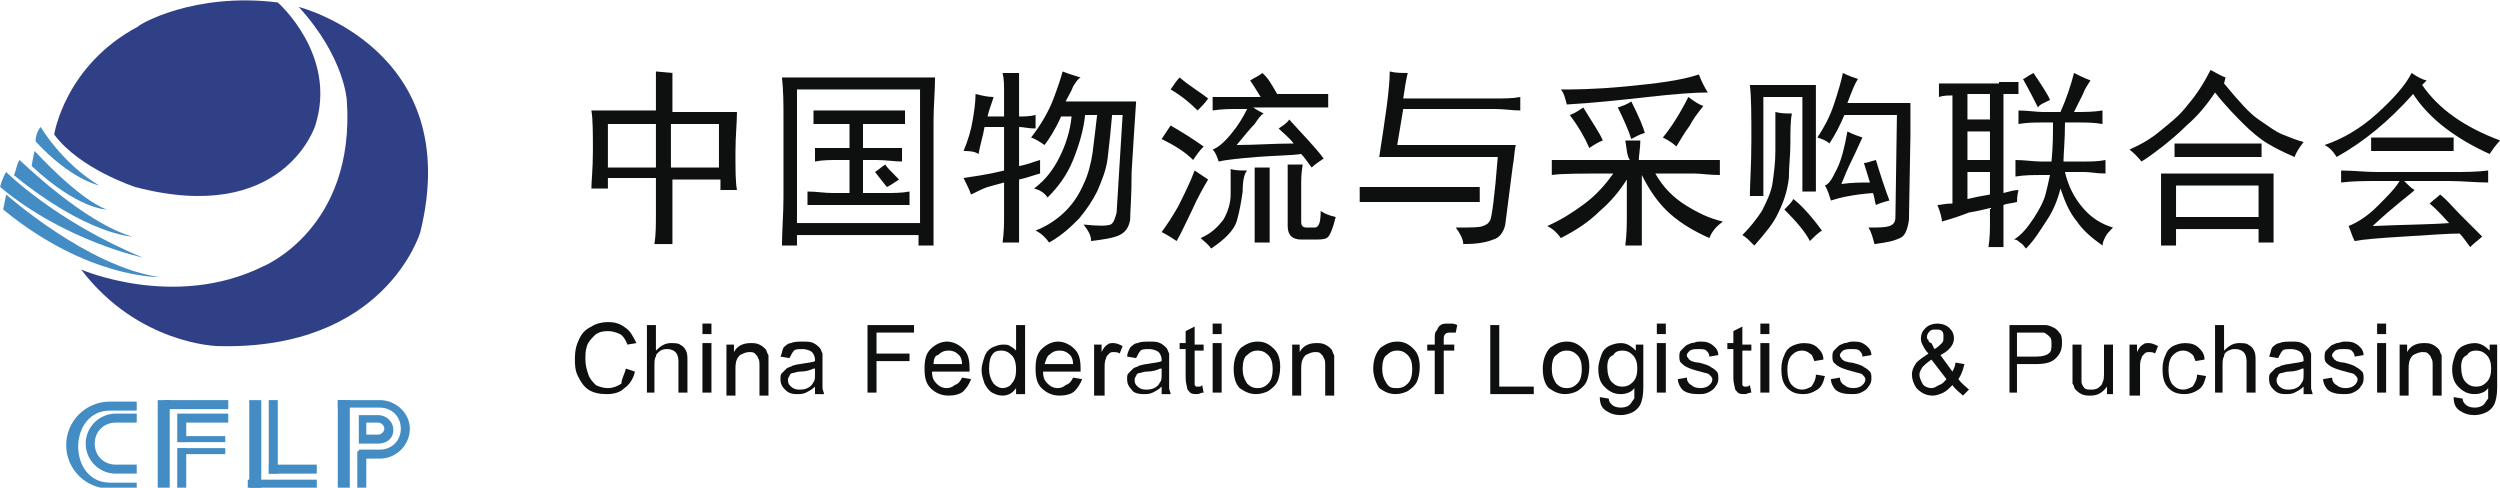 <?xml version="1.0" encoding="utf-8"?>
<!-- Generator: Adobe Illustrator 28.0.0, SVG Export Plug-In . SVG Version: 6.00 Build 0)  -->
<svg version="1.1" id="svg1" xmlns:svg="http://www.w3.org/2000/svg"
	 xmlns="http://www.w3.org/2000/svg" xmlns:xlink="http://www.w3.org/1999/xlink" x="0px" y="0px" viewBox="0 0 166.6 32.5"
	 style="enable-background:new 0 0 166.6 32.5;" xml:space="preserve">
<style type="text/css">
	.st0{clip-path:url(#SVGID_00000051342560944830022160000007768104398027489701_);fill:#438CC4;}
	.st1{clip-path:url(#SVGID_00000089574349649038611540000006003177746388475288_);fill:#438CC4;}
	.st2{clip-path:url(#SVGID_00000136402750902705093950000008071146978665940632_);fill:#438CC4;}
	.st3{clip-path:url(#SVGID_00000137830797098022158610000002141626717055804346_);fill:#438CC4;}
	.st4{clip-path:url(#SVGID_00000152946088335506689360000003517298649384403601_);fill:#438CC4;}
	.st5{clip-path:url(#SVGID_00000160190701708667913580000012621857223707971986_);fill:#438CC4;}
	.st6{clip-path:url(#SVGID_00000005226284399195320880000007710522107148184224_);fill:#438CC4;}
	.st7{clip-path:url(#SVGID_00000009570194433485441910000015751347390039044006_);fill:#438CC4;}
	.st8{clip-path:url(#SVGID_00000029012803823507486870000018136993942094555560_);fill:#438CC4;}
	.st9{clip-path:url(#SVGID_00000057123076562573544480000016407436564875350407_);fill:#438CC4;}
	.st10{clip-path:url(#SVGID_00000142156253082148755360000013506390493654691209_);fill:#438CC4;}
	.st11{clip-path:url(#SVGID_00000159431106315040887930000004045024959038669958_);fill:#438CC4;}
	.st12{clip-path:url(#SVGID_00000073001421379091704730000013618900676670588322_);fill:#438CC4;}
	.st13{clip-path:url(#SVGID_00000160167654109763259750000009581859842993695133_);fill:#438CC4;}
	.st14{clip-path:url(#SVGID_00000044886524879922759130000001890856442404096439_);fill:#438CC4;}
	.st15{clip-path:url(#SVGID_00000098913813218259655850000017591748751557547401_);fill:#438CC4;}
	
		.st16{clip-path:url(#SVGID_00000057865241235879436950000002663141072871188661_);fill-rule:evenodd;clip-rule:evenodd;fill:#438CC4;}
	
		.st17{clip-path:url(#SVGID_00000080917260648710454430000016339114244543345076_);fill-rule:evenodd;clip-rule:evenodd;fill:#438CC4;}
	
		.st18{clip-path:url(#SVGID_00000040561271179951952970000000795781443317019552_);fill-rule:evenodd;clip-rule:evenodd;fill:#438CC4;}
	
		.st19{clip-path:url(#SVGID_00000166673828296082377250000018230457308977626555_);fill-rule:evenodd;clip-rule:evenodd;fill:#438CC4;}
	
		.st20{clip-path:url(#SVGID_00000072989144834224587990000010329220012440710061_);fill-rule:evenodd;clip-rule:evenodd;fill:#438CC4;}
	
		.st21{clip-path:url(#SVGID_00000027595859330447143420000007250449954398587051_);fill-rule:evenodd;clip-rule:evenodd;fill:#304087;}
	
		.st22{clip-path:url(#SVGID_00000010991709548480762100000004765738764111785142_);fill-rule:evenodd;clip-rule:evenodd;fill:#304087;}
	.st23{clip-path:url(#SVGID_00000119089117831510767610000001754743913635583901_);fill:#0E0F0F;}
	.st24{clip-path:url(#SVGID_00000147211939314372012600000016558543817432884612_);fill:#0E0F0F;}
	.st25{clip-path:url(#SVGID_00000171697123140386920900000016421974681546970815_);fill:#0E0F0F;}
	.st26{clip-path:url(#SVGID_00000077302680833490291170000004175560953576549814_);fill:#0E0F0F;}
	.st27{clip-path:url(#SVGID_00000036252637201215576190000014194107377654544271_);fill:#0E0F0F;}
	.st28{clip-path:url(#SVGID_00000151509933350690915840000005713166568191546038_);fill:#0E0F0F;}
	.st29{clip-path:url(#SVGID_00000163770524265390035410000014045439390849401004_);fill:#0E0F0F;}
	.st30{clip-path:url(#SVGID_00000007429053898684860670000015972498485373713032_);fill:#0E0F0F;}
	.st31{clip-path:url(#SVGID_00000017510503412548689770000013391902252531124149_);fill:#0E0F0F;}
	.st32{clip-path:url(#SVGID_00000161624775902485177480000012315253392826373020_);fill:#0E0F0F;}
	.st33{clip-path:url(#SVGID_00000128459369658350662520000011029819975050751902_);fill:#0E0F0F;}
	.st34{clip-path:url(#SVGID_00000039848590243209673780000010883609742721248901_);fill:#0E0F0F;}
	.st35{clip-path:url(#SVGID_00000065067740250977219570000006446948034123812270_);fill:#0E0F0F;}
	.st36{clip-path:url(#SVGID_00000075151651195263692480000000374570944246982534_);fill:#0E0F0F;}
	.st37{clip-path:url(#SVGID_00000042000385612662000090000008749106527845175697_);fill:#0E0F0F;}
	.st38{clip-path:url(#SVGID_00000182486203246430488430000012514618190168238254_);fill:#0E0F0F;}
	.st39{clip-path:url(#SVGID_00000063632954872097063240000014990002654768416643_);fill:#0E0F0F;}
	.st40{clip-path:url(#SVGID_00000111882809098292560340000008537098994081838733_);fill:#0E0F0F;}
	.st41{clip-path:url(#SVGID_00000147900684315470469790000002400066147030129308_);fill:#0E0F0F;}
	.st42{clip-path:url(#SVGID_00000091702940484418177450000012109797281034557352_);fill:#0E0F0F;}
	.st43{clip-path:url(#SVGID_00000059306531504809473230000006737289557479194037_);fill:#0E0F0F;}
	.st44{clip-path:url(#SVGID_00000072970970596159383230000015793814402725799560_);fill:#0E0F0F;}
	.st45{clip-path:url(#SVGID_00000006686968248707538920000002377195852778927010_);fill:#0E0F0F;}
	.st46{clip-path:url(#SVGID_00000030449944243704351630000013907059262929837215_);fill:#0E0F0F;}
	.st47{clip-path:url(#SVGID_00000170260081318202574550000002432058148100615844_);fill:#0E0F0F;}
	.st48{clip-path:url(#SVGID_00000145759053741250062420000014894722890611610554_);fill:#0E0F0F;}
	.st49{clip-path:url(#SVGID_00000029727237888400852690000007406938844569521285_);fill:#0E0F0F;}
	.st50{clip-path:url(#SVGID_00000148654928270490170250000016382712943244077742_);fill:#0E0F0F;}
	.st51{clip-path:url(#SVGID_00000077311289740245038970000010819882966231041172_);fill:#0E0F0F;}
	.st52{clip-path:url(#SVGID_00000101800160657189775430000002487881709972573337_);fill:#0E0F0F;}
	.st53{clip-path:url(#SVGID_00000164515071898303212360000011848832520608547976_);fill:#0E0F0F;}
	.st54{clip-path:url(#SVGID_00000182499754300239616850000005653791587885152141_);fill:#0E0F0F;}
	.st55{clip-path:url(#SVGID_00000080887767303543613060000009645635517202852241_);fill:#0E0F0F;}
	.st56{clip-path:url(#SVGID_00000062179386383831957490000004897164306002920879_);fill:#0E0F0F;}
	.st57{clip-path:url(#SVGID_00000056429440429711140970000016207380168942723742_);fill:#0E0F0F;}
	.st58{clip-path:url(#SVGID_00000014617596206204295630000002930971959718163847_);fill:#0E0F0F;}
	.st59{clip-path:url(#SVGID_00000091010459537034831110000013777070133886122406_);fill:#0E0F0F;}
	.st60{clip-path:url(#SVGID_00000120517764392619278360000018213823160067563702_);fill:#0E0F0F;}
	.st61{clip-path:url(#SVGID_00000070815869574747310210000003407398878489108613_);fill:#0E0F0F;}
	.st62{clip-path:url(#SVGID_00000147922117606397603390000002001325822954832268_);fill:#0E0F0F;}
	.st63{clip-path:url(#SVGID_00000044142391257882994870000012414949168531198873_);fill:#0E0F0F;}
	.st64{clip-path:url(#SVGID_00000128454673351866931750000007609361010470392974_);fill:#0E0F0F;}
	.st65{clip-path:url(#SVGID_00000170237056647649813010000011772156652769168784_);fill:#0E0F0F;}
	.st66{clip-path:url(#SVGID_00000090272883806713932230000009522149862951224998_);fill:#0E0F0F;}
	.st67{clip-path:url(#SVGID_00000180353727072162584560000008066785862366398109_);fill:#0E0F0F;}
	.st68{clip-path:url(#SVGID_00000133492215787735360230000000576317027102816651_);fill:#0E0F0F;}
	.st69{clip-path:url(#SVGID_00000145770404132224480210000009704390866088277678_);fill:#0E0F0F;}
</style>
<g id="layer1" transform="translate(-54.889,-130.337)">
	<g>
		<defs>
			<rect id="SVGID_1_" x="-119.5" y="-435.9" width="1207.6" height="858.9"/>
		</defs>
		<clipPath id="SVGID_00000148633857653210736420000002284824765393994134_">
			<use xlink:href="#SVGID_1_"  style="overflow:visible;"/>
		</clipPath>
		<path id="path2133" style="clip-path:url(#SVGID_00000148633857653210736420000002284824765393994134_);fill:#438CC4;" d="
			M64,162.9h-1.8c-1.6,0-2.9-1.3-2.9-2.9c0-1.6,1.3-2.9,2.9-2.9H64v0.6h-1.8c-1.3,0-2.1,1.1-2.1,2.4c0,1.3,0.8,2.4,2.1,2.4H64V162.9
			z"/>
	</g>
	<g>
		<defs>
			<rect id="SVGID_00000123428561643799112470000001755136904121124019_" x="-119.5" y="-435.9" width="1207.6" height="858.9"/>
		</defs>
		<clipPath id="SVGID_00000139264457141726565380000016169717846202570382_">
			<use xlink:href="#SVGID_00000123428561643799112470000001755136904121124019_"  style="overflow:visible;"/>
		</clipPath>
		<path id="path2135" style="clip-path:url(#SVGID_00000139264457141726565380000016169717846202570382_);fill:#438CC4;" d="
			M64,161.9h-1.4c-1.1,0-2-0.9-2-2c0-1.1,0.9-2,2-2H64v0.6h-1.4c-0.8,0-1.4,0.6-1.4,1.4c0,0.8,0.6,1.4,1.4,1.4H64V161.9z"/>
	</g>
	<g>
		<defs>
			<rect id="SVGID_00000092444680136957580210000007500651940582241454_" x="-119.5" y="-435.9" width="1207.6" height="858.9"/>
		</defs>
		<clipPath id="SVGID_00000101791143137293721250000016572010587347892101_">
			<use xlink:href="#SVGID_00000092444680136957580210000007500651940582241454_"  style="overflow:visible;"/>
		</clipPath>
		<path id="path2137" style="clip-path:url(#SVGID_00000101791143137293721250000016572010587347892101_);fill:#438CC4;" d="
			M76,162.9h-4.6v-0.6H76V162.9z"/>
	</g>
	<g>
		<defs>
			<rect id="SVGID_00000126291357171790600250000003321046917338549654_" x="-119.5" y="-435.9" width="1207.6" height="858.9"/>
		</defs>
		<clipPath id="SVGID_00000054946953823971632320000014938874486534973880_">
			<use xlink:href="#SVGID_00000126291357171790600250000003321046917338549654_"  style="overflow:visible;"/>
		</clipPath>
		<path id="path2139" style="clip-path:url(#SVGID_00000054946953823971632320000014938874486534973880_);fill:#438CC4;" d="
			M76,161.9h-3.2v-0.6H76V161.9z"/>
	</g>
	<g>
		<defs>
			<rect id="SVGID_00000036222712200819499470000002905190447671412120_" x="-119.5" y="-435.9" width="1207.6" height="858.9"/>
		</defs>
		<clipPath id="SVGID_00000008869766012970995960000006339047739114432444_">
			<use xlink:href="#SVGID_00000036222712200819499470000002905190447671412120_"  style="overflow:visible;"/>
		</clipPath>
		<path id="path2141" style="clip-path:url(#SVGID_00000008869766012970995960000006339047739114432444_);fill:#438CC4;" d="
			M73.4,161.9h-0.6V157h0.6V161.9z"/>
	</g>
	<g>
		<defs>
			<rect id="SVGID_00000049203966958383207290000008215115472280240266_" x="-119.5" y="-435.9" width="1207.6" height="858.9"/>
		</defs>
		<clipPath id="SVGID_00000099644764960808740700000008611578111053529535_">
			<use xlink:href="#SVGID_00000049203966958383207290000008215115472280240266_"  style="overflow:visible;"/>
		</clipPath>
		<path id="path2143" style="clip-path:url(#SVGID_00000099644764960808740700000008611578111053529535_);fill:#438CC4;" d="
			M72.3,162.9h-0.8V157h0.8V162.9z"/>
	</g>
	<g>
		<defs>
			<rect id="SVGID_00000131362868457025784310000011260701110233538734_" x="-119.5" y="-435.9" width="1207.6" height="858.9"/>
		</defs>
		<clipPath id="SVGID_00000092457338808322340990000002312140846117402274_">
			<use xlink:href="#SVGID_00000131362868457025784310000011260701110233538734_"  style="overflow:visible;"/>
		</clipPath>
		<path id="path2145" style="clip-path:url(#SVGID_00000092457338808322340990000002312140846117402274_);fill:#438CC4;" d="
			M70.1,157.6h-4.3V157h4.3V157.6z"/>
	</g>
	<g>
		<defs>
			<rect id="SVGID_00000091721429114665878950000017475093827503997349_" x="-119.5" y="-435.9" width="1207.6" height="858.9"/>
		</defs>
		<clipPath id="SVGID_00000142854859135037990760000009175139749108168093_">
			<use xlink:href="#SVGID_00000091721429114665878950000017475093827503997349_"  style="overflow:visible;"/>
		</clipPath>
		<path id="path2147" style="clip-path:url(#SVGID_00000142854859135037990760000009175139749108168093_);fill:#438CC4;" d="
			M67.3,162.9h-0.6v-2.7h0.6V162.9z"/>
	</g>
	<g>
		<defs>
			<rect id="SVGID_00000169540075650825668950000011360180975858656680_" x="-119.5" y="-435.9" width="1207.6" height="858.9"/>
		</defs>
		<clipPath id="SVGID_00000072260251360644741860000001379402774196624547_">
			<use xlink:href="#SVGID_00000169540075650825668950000011360180975858656680_"  style="overflow:visible;"/>
		</clipPath>
		<path id="path2149" style="clip-path:url(#SVGID_00000072260251360644741860000001379402774196624547_);fill:#438CC4;" d="
			M67.3,159.8h-0.6v-1.9h3.4v0.6h-2.8V159.8z"/>
	</g>
	<g>
		<defs>
			<rect id="SVGID_00000103224614347666544130000002770073461568386987_" x="-119.5" y="-435.9" width="1207.6" height="858.9"/>
		</defs>
		<clipPath id="SVGID_00000072268371889353773440000003917130133146718098_">
			<use xlink:href="#SVGID_00000103224614347666544130000002770073461568386987_"  style="overflow:visible;"/>
		</clipPath>
		<path id="path2151" style="clip-path:url(#SVGID_00000072268371889353773440000003917130133146718098_);fill:#438CC4;" d="
			M66.2,162.9h-0.8V157h0.8V162.9z"/>
	</g>
	<g>
		<defs>
			<rect id="SVGID_00000150796648372649887780000005038648845981986439_" x="-119.5" y="-435.9" width="1207.6" height="858.9"/>
		</defs>
		<clipPath id="SVGID_00000100364021901510477060000005825399539054488764_">
			<use xlink:href="#SVGID_00000150796648372649887780000005038648845981986439_"  style="overflow:visible;"/>
		</clipPath>
		<path id="path2153" style="clip-path:url(#SVGID_00000100364021901510477060000005825399539054488764_);fill:#438CC4;" d="
			M69.9,159.8h-3.1v-0.4h3.1V159.8z"/>
	</g>
	<g>
		<defs>
			<rect id="SVGID_00000165915766963837630410000000577801951363874975_" x="-119.5" y="-435.9" width="1207.6" height="858.9"/>
		</defs>
		<clipPath id="SVGID_00000018915834350313663770000016856542547943791031_">
			<use xlink:href="#SVGID_00000165915766963837630410000000577801951363874975_"  style="overflow:visible;"/>
		</clipPath>
		<path id="path2155" style="clip-path:url(#SVGID_00000018915834350313663770000016856542547943791031_);fill:#438CC4;" d="
			M69.9,160.6h-3.1v-0.4h3.1V160.6z"/>
	</g>
	<g>
		<defs>
			<rect id="SVGID_00000018204572137386768790000014957255581375647913_" x="-119.5" y="-435.9" width="1207.6" height="858.9"/>
		</defs>
		<clipPath id="SVGID_00000003093207361395574690000002027867351070399364_">
			<use xlink:href="#SVGID_00000018204572137386768790000014957255581375647913_"  style="overflow:visible;"/>
		</clipPath>
		<path id="path2157" style="clip-path:url(#SVGID_00000003093207361395574690000002027867351070399364_);fill:#438CC4;" d="
			M79.3,162.9h-0.6v-2.5h0.6V162.9z"/>
	</g>
	<g>
		<defs>
			<rect id="SVGID_00000104694982390494756430000016899605948871324292_" x="-119.5" y="-435.9" width="1207.6" height="858.9"/>
		</defs>
		<clipPath id="SVGID_00000096059510304120377680000009286178192072552591_">
			<use xlink:href="#SVGID_00000104694982390494756430000016899605948871324292_"  style="overflow:visible;"/>
		</clipPath>
		<path id="path2159" style="clip-path:url(#SVGID_00000096059510304120377680000009286178192072552591_);fill:#438CC4;" d="
			M78.2,162.9h-0.8V157h0.8V162.9z"/>
	</g>
	<g>
		<defs>
			<rect id="SVGID_00000093859960814772897210000008439331040178344361_" x="-119.5" y="-435.9" width="1207.6" height="858.9"/>
		</defs>
		<clipPath id="SVGID_00000152961138339484507500000000414652982565639078_">
			<use xlink:href="#SVGID_00000093859960814772897210000008439331040178344361_"  style="overflow:visible;"/>
		</clipPath>
		<path id="path2161" style="clip-path:url(#SVGID_00000152961138339484507500000000414652982565639078_);fill:#438CC4;" d="
			M80.2,160.9h-1.4v-0.6h1.4c0.8,0,1.4-0.6,1.4-1.4c0-0.8-0.6-1.4-1.4-1.4h-2.8V157h2.8c1.1,0,2,0.9,2,1.9
			C82.2,160,81.3,160.9,80.2,160.9"/>
	</g>
	<g>
		<defs>
			<rect id="SVGID_00000126315041776921838490000016439336550611350947_" x="-119.5" y="-435.9" width="1207.6" height="858.9"/>
		</defs>
		<clipPath id="SVGID_00000019670717996361043230000007097896561620975030_">
			<use xlink:href="#SVGID_00000126315041776921838490000016439336550611350947_"  style="overflow:visible;"/>
		</clipPath>
		<path id="path2163" style="clip-path:url(#SVGID_00000019670717996361043230000007097896561620975030_);fill:#438CC4;" d="
			M79.3,159.3h0.8c0.2,0,0.4-0.2,0.4-0.4s-0.2-0.4-0.4-0.4h-0.8V159.3z M80.1,159.9h-1.3V158h1.3c0.5,0,1,0.4,1,1
			S80.6,159.9,80.1,159.9"/>
	</g>
	<g>
		<defs>
			<rect id="SVGID_00000155850368250230512340000005373126820487256193_" x="-119.5" y="-435.9" width="1207.6" height="858.9"/>
		</defs>
		<clipPath id="SVGID_00000130647249663252462460000015289203142125543812_">
			<use xlink:href="#SVGID_00000155850368250230512340000005373126820487256193_"  style="overflow:visible;"/>
		</clipPath>
		
			<path id="path2165" style="clip-path:url(#SVGID_00000130647249663252462460000015289203142125543812_);fill-rule:evenodd;clip-rule:evenodd;fill:#438CC4;" d="
			M57.6,138.8c0,0,1.4,2.4,3.9,3.9c0,0-1.9-0.4-4.2-2.9C57.2,139.8,57.3,139.1,57.6,138.8"/>
	</g>
	<g>
		<defs>
			<rect id="SVGID_00000039845502060677708870000015274049479477144245_" x="-119.5" y="-435.9" width="1207.6" height="858.9"/>
		</defs>
		<clipPath id="SVGID_00000082341777069977823390000017863675839031988871_">
			<use xlink:href="#SVGID_00000039845502060677708870000015274049479477144245_"  style="overflow:visible;"/>
		</clipPath>
		
			<path id="path2167" style="clip-path:url(#SVGID_00000082341777069977823390000017863675839031988871_);fill-rule:evenodd;clip-rule:evenodd;fill:#438CC4;" d="
			M57.2,140.4c0,0,2.9,3.2,4.8,3.9c0,0-1.9,0-5-2.9C57,141.4,57.1,140.7,57.2,140.4"/>
	</g>
	<g>
		<defs>
			<rect id="SVGID_00000159469666133165552760000017647241959525401488_" x="-119.5" y="-435.9" width="1207.6" height="858.9"/>
		</defs>
		<clipPath id="SVGID_00000109738015357804675510000008349842721298515337_">
			<use xlink:href="#SVGID_00000159469666133165552760000017647241959525401488_"  style="overflow:visible;"/>
		</clipPath>
		
			<path id="path2169" style="clip-path:url(#SVGID_00000109738015357804675510000008349842721298515337_);fill-rule:evenodd;clip-rule:evenodd;fill:#438CC4;" d="
			M56.2,141c0,0,4.3,4.2,7.5,5.1c0,0-3-0.1-7.9-4.1C55.9,142,56,141.2,56.2,141"/>
	</g>
	<g>
		<defs>
			<rect id="SVGID_00000165210450264617496170000017352718803867863952_" x="-119.5" y="-435.9" width="1207.6" height="858.9"/>
		</defs>
		<clipPath id="SVGID_00000119814096389066010540000003192255421764759688_">
			<use xlink:href="#SVGID_00000165210450264617496170000017352718803867863952_"  style="overflow:visible;"/>
		</clipPath>
		
			<path id="path2171" style="clip-path:url(#SVGID_00000119814096389066010540000003192255421764759688_);fill-rule:evenodd;clip-rule:evenodd;fill:#438CC4;" d="
			M55.3,141.8c0,0,3.3,3.3,9.1,5.7c0,0-5.2-1.1-9.5-4.7C54.9,142.7,55.1,142.1,55.3,141.8"/>
	</g>
	<g>
		<defs>
			<rect id="SVGID_00000030480872778328292640000017810245262622964152_" x="-119.5" y="-435.9" width="1207.6" height="858.9"/>
		</defs>
		<clipPath id="SVGID_00000060724535836861436180000002237779793537404832_">
			<use xlink:href="#SVGID_00000030480872778328292640000017810245262622964152_"  style="overflow:visible;"/>
		</clipPath>
		
			<path id="path2173" style="clip-path:url(#SVGID_00000060724535836861436180000002237779793537404832_);fill-rule:evenodd;clip-rule:evenodd;fill:#438CC4;" d="
			M55.3,143.3c0,0,5.4,4.8,10.2,5.5c0,0-4.8,0.1-10.4-4.5L55.3,143.3z"/>
	</g>
	<g>
		<defs>
			<rect id="SVGID_00000159433015939895108700000001281432532108358040_" x="-119.5" y="-435.9" width="1207.6" height="858.9"/>
		</defs>
		<clipPath id="SVGID_00000034798653030610958660000015333977394624471184_">
			<use xlink:href="#SVGID_00000159433015939895108700000001281432532108358040_"  style="overflow:visible;"/>
		</clipPath>
		
			<path id="path2175" style="clip-path:url(#SVGID_00000034798653030610958660000015333977394624471184_);fill-rule:evenodd;clip-rule:evenodd;fill:#304087;" d="
			M74.8,130.8c0,0,11.1,2.8,8.1,15c0,0-2.3,7.9-13.5,7.6c0,0-5.3-0.1-9.1-5.1c0,0,6.2,2.7,12.1-0.2c0,0,6.2-2.5,5.6-11.1
			C78,137.1,77.9,134.2,74.8,130.8"/>
	</g>
	<g>
		<defs>
			<rect id="SVGID_00000066506366930730692280000007462327450689729423_" x="-119.5" y="-435.9" width="1207.6" height="858.9"/>
		</defs>
		<clipPath id="SVGID_00000148655741677279431500000007773886409592951446_">
			<use xlink:href="#SVGID_00000066506366930730692280000007462327450689729423_"  style="overflow:visible;"/>
		</clipPath>
		
			<path id="path2177" style="clip-path:url(#SVGID_00000148655741677279431500000007773886409592951446_);fill-rule:evenodd;clip-rule:evenodd;fill:#304087;" d="
			M73.4,130.5c0,0,4,3.5,2.5,8.2c0,0-2.1,6.7-12,4.1c0,0-3.7-1.2-5.4-3.5c0,0,0.7-4.6,5.6-7.2C64.1,132,67.8,129.8,73.4,130.5"/>
	</g>
	<g>
		<defs>
			<rect id="SVGID_00000095321101933550843410000005788222721526483842_" x="-119.5" y="-435.9" width="1207.6" height="858.9"/>
		</defs>
		<clipPath id="SVGID_00000109008393250581594760000004875666630854381452_">
			<use xlink:href="#SVGID_00000095321101933550843410000005788222721526483842_"  style="overflow:visible;"/>
		</clipPath>
		<path id="path2179" style="clip-path:url(#SVGID_00000109008393250581594760000004875666630854381452_);fill:#0E0F0F;" d="
			M102.8,138.6h-3.2v2.9h3.2V138.6z M98.6,138.6h-3.2v2.9h3.2V138.6z M99.7,135.2c0,0.9,0,1.8,0,2.6h4.3c0,0.7-0.1,1.6-0.1,2.7
			c0,1.1,0,2,0.1,2.5h-1.1v-0.7h-3.2v2.1c0,0.4,0,1.1,0,2.2h-1.2c0.1-0.6,0.1-1.3,0.1-2.1v-2.3h-3.2v0.7h-1.1c0-0.5,0.1-1.3,0.1-2.5
			c0-1.2,0-2.1-0.1-2.7h4.3c0-0.9,0-1.8,0-2.6L99.7,135.2z"/>
	</g>
	<g>
		<defs>
			<rect id="SVGID_00000162335703332053669660000010257573787015391934_" x="-119.5" y="-435.9" width="1207.6" height="858.9"/>
		</defs>
		<clipPath id="SVGID_00000178196218556019166910000001868481136607150483_">
			<use xlink:href="#SVGID_00000162335703332053669660000010257573787015391934_"  style="overflow:visible;"/>
		</clipPath>
		<path id="path2181" style="clip-path:url(#SVGID_00000178196218556019166910000001868481136607150483_);fill:#0E0F0F;" d="
			M114.8,142.3c-0.3,0.2-0.6,0.4-0.8,0.5c-0.1-0.1-0.4-0.5-0.8-1c0.3-0.2,0.5-0.4,0.7-0.5C113.9,141.4,114.3,141.8,114.8,142.3
			 M113.6,137.7c0.5,0,1,0,1.6,0v0.9c-0.5,0-1,0-1.6,0h-1.2v1.6h0.9c0.6,0,1.2,0,1.7,0v0.9c-0.5,0-1.1-0.1-1.7-0.1h-0.9v2.2h1.4
			c0.6,0,1.2,0,1.7-0.1v0.9c-0.5,0-1.1,0-1.7,0h-3.4c-0.6,0-1.1,0-1.7,0v-0.9c0.6,0,1.1,0.1,1.7,0.1h1.1v-2.2h-0.7
			c-0.6,0-1.1,0-1.6,0.1v-0.9c0.5,0,1,0,1.6,0h0.7v-1.6h-0.7c-0.6,0-1.2,0-1.7,0v-0.9c0.6,0,1.1,0,1.7,0H113.6z M116.2,136.3H108
			v8.9h8.2V136.3z M117.1,138.4v5.3c0,1,0,2,0,3h-1V146H108v0.7h-1c0-1,0.1-2.1,0.1-3.2v-5.2c0-1,0-1.9-0.1-2.8h10.2
			C117.2,136.4,117.1,137.4,117.1,138.4"/>
	</g>
	<g>
		<defs>
			<rect id="SVGID_00000047773165245187786450000013994674817113365420_" x="-119.5" y="-435.9" width="1207.6" height="858.9"/>
		</defs>
		<clipPath id="SVGID_00000141435720185779192120000013910957794145503626_">
			<use xlink:href="#SVGID_00000047773165245187786450000013994674817113365420_"  style="overflow:visible;"/>
		</clipPath>
		<path id="path2183" style="clip-path:url(#SVGID_00000141435720185779192120000013910957794145503626_);fill:#0E0F0F;" d="
			M129.7,138H129c-0.1,1.1-0.2,2.1-0.3,2.9c-0.1,0.8-0.4,1.5-0.7,2.2c-0.3,0.6-0.7,1.2-1.2,1.8c-0.5,0.5-1.1,1.1-2,1.6
			c-0.2-0.3-0.5-0.6-0.9-0.8c0.8-0.3,1.5-0.8,2-1.3c0.5-0.5,0.9-1.1,1.2-1.8c0.3-0.6,0.5-1.4,0.6-2.1c0.1-0.8,0.2-1.6,0.3-2.5h-0.8
			c-0.1,1-0.4,2-0.8,3c-0.4,1-1,1.8-1.7,2.5c-0.2-0.3-0.5-0.5-0.9-0.6c0.8-0.6,1.3-1.3,1.7-2.1c0.4-0.8,0.7-1.7,0.8-2.7h-0.7
			c-0.4,0.9-0.8,1.5-1.1,1.9c-0.3-0.2-0.6-0.4-0.9-0.5c0.7-0.9,1.2-1.8,1.5-2.6c0.3-0.8,0.5-1.4,0.6-1.8c0.5,0.2,0.9,0.3,1.2,0.4
			c-0.2,0.1-0.3,0.3-0.5,0.6c-0.1,0.3-0.3,0.6-0.5,1h4.7c-0.1,1.5-0.2,3-0.3,4.7c0,1.7-0.1,2.7-0.1,3.2c-0.1,0.5-0.3,0.8-0.7,1
			c-0.4,0.2-1.1,0.3-1.9,0.4c0-0.4-0.2-0.7-0.5-1.1c1,0.1,1.5,0.1,1.8,0c0.2-0.1,0.3-0.4,0.4-0.8L129.7,138z M120.7,138.1h1.1v-1.6
			c0-0.5,0-0.9-0.1-1.3h1.1c0,0.4,0,0.8,0,1.3v1.6c0.3,0,0.7,0,1.1-0.1v0.9c-0.5,0-0.8-0.1-1.1-0.1v2.6c0.6-0.1,1-0.3,1.4-0.4
			c0,0.3,0,0.6,0,0.9c-0.4,0.1-0.9,0.3-1.4,0.4v2.3c0,0.6,0,1.2,0,1.9h-1.1c0.1-0.7,0.1-1.3,0.1-1.9v-2.1c-0.4,0.1-0.7,0.2-1.1,0.3
			c-0.3,0.1-0.7,0.3-1.1,0.5c-0.1-0.3-0.3-0.7-0.5-1.1c0.6-0.1,1.5-0.2,2.7-0.5v-2.9h-1.3c-0.1,0.6-0.3,1.2-0.4,1.8
			c-0.3-0.2-0.7-0.2-1-0.2c0.3-0.7,0.5-1.4,0.6-2c0.1-0.6,0.2-1.2,0.2-1.8c0.4,0.1,0.8,0.2,1.2,0.2
			C121,137.2,120.8,137.6,120.7,138.1"/>
	</g>
	<g>
		<defs>
			<rect id="SVGID_00000002344611032619506920000004928358417906900875_" x="-119.5" y="-435.9" width="1207.6" height="858.9"/>
		</defs>
		<clipPath id="SVGID_00000041983735072591724340000006360538816639581855_">
			<use xlink:href="#SVGID_00000002344611032619506920000004928358417906900875_"  style="overflow:visible;"/>
		</clipPath>
		<path id="path2185" style="clip-path:url(#SVGID_00000041983735072591724340000006360538816639581855_);fill:#0E0F0F;" d="
			M141.6,142.7v2.4c0,0.3,0.1,0.4,0.4,0.4h0.5c0.3,0,0.4-0.4,0.4-1.1c0.3,0.2,0.6,0.3,1,0.4c-0.2,0.8-0.4,1.3-0.6,1.4
			c-0.2,0.1-0.5,0.1-0.8,0.1h-0.9c-0.6,0-0.9-0.3-0.9-0.9v-2.9c0-0.4,0-0.8,0-1.2h1C141.6,141.9,141.6,142.3,141.6,142.7
			 M139.5,142.7v2.2c0,0.4,0,1,0,1.6h-1c0-0.6,0-1.1,0-1.6v-2.2c0-0.6,0-1,0-1.2h1C139.5,141.6,139.5,142.1,139.5,142.7 M140,136.6
			h1.6c0.5,0,1.1,0,1.8,0v0.9c-0.8,0-1.4,0-1.8,0h-3.2c0.3,0.2,0.5,0.3,0.7,0.4c-0.2,0.1-0.4,0.4-0.6,0.7c-0.3,0.3-0.7,0.8-1.2,1.4
			c1.2,0,2.5-0.1,3.8-0.1c-0.3-0.4-0.7-0.7-1-1c0.3-0.2,0.6-0.4,0.7-0.6c0.9,1,1.7,1.8,2.3,2.6c-0.3,0.2-0.6,0.4-0.8,0.6
			c-0.3-0.4-0.5-0.7-0.7-0.9c-0.7,0.1-1.7,0.1-3,0.2c-1.2,0.1-2.1,0.2-2.5,0.3c-0.1-0.3-0.2-0.6-0.4-0.8c0.3-0.1,0.7-0.4,1.2-1
			s0.8-1.1,1.1-1.7h-0.5c-0.6,0-1.2,0-1.8,0.1v-0.9c0.6,0,1.2,0,1.8,0h1.4c-0.3-0.5-0.5-0.8-0.7-1.1c0.3-0.2,0.6-0.3,0.8-0.5
			C139.4,135.5,139.7,136.1,140,136.6 M137.7,143.1c-0.1,0.7-0.2,1.3-0.4,2c-0.2,0.6-0.8,1.2-1.7,1.8c-0.2-0.3-0.5-0.5-0.7-0.7
			c0.7-0.3,1.1-0.7,1.5-1.2c0.3-0.5,0.5-1.1,0.5-1.7c0-0.6,0-1.2,0-1.7c0.3,0.1,0.7,0.1,1.1,0.1
			C137.8,141.9,137.7,142.4,137.7,143.1 M135.4,136.9c-0.2,0.3-0.5,0.6-0.7,0.8c-0.5-0.5-1.1-1-1.8-1.4c0.2-0.3,0.4-0.6,0.6-0.8
			C134.2,136.1,134.9,136.5,135.4,136.9 M134.3,144.4c-0.4,0.8-0.7,1.5-1,2c-0.3-0.2-0.6-0.4-1-0.6c0.3-0.4,0.7-1,1.1-1.7
			c0.4-0.8,0.8-1.6,1.1-2.4c0.3,0.2,0.6,0.4,0.9,0.6C135.1,142.8,134.7,143.5,134.3,144.4 M135.1,140.1c-0.3,0.3-0.5,0.6-0.7,0.9
			c-0.6-0.6-1.3-1-2.1-1.4c0.2-0.3,0.4-0.6,0.6-0.9C133.6,139.1,134.4,139.6,135.1,140.1"/>
	</g>
	<g>
		<defs>
			<rect id="SVGID_00000051358684473001926210000003456279722108706179_" x="-119.5" y="-435.9" width="1207.6" height="858.9"/>
		</defs>
		<clipPath id="SVGID_00000111183888585685397450000007187751624229446842_">
			<use xlink:href="#SVGID_00000051358684473001926210000003456279722108706179_"  style="overflow:visible;"/>
		</clipPath>
		<path id="path2187" style="clip-path:url(#SVGID_00000111183888585685397450000007187751624229446842_);fill:#0E0F0F;" d="
			M155.2,145.3c-0.1,0.5-0.4,0.9-0.8,1c-0.5,0.2-1.1,0.3-2,0.3c0-0.3-0.2-0.7-0.5-1.1c1,0,1.6,0,1.8-0.1c0.3-0.1,0.4-0.2,0.5-0.4
			c0.1-0.2,0.3-1.6,0.5-4.2h-7.9c0.4-2.6,0.7-4.5,0.7-5.7c0.4,0.1,0.8,0.1,1.2,0.1c-0.1,0.4-0.2,1-0.3,1.7h6c0.7,0,1.3,0,1.8-0.1
			v0.9c-0.5,0-1.1-0.1-1.7-0.1h-6.1L148,140h7.9c-0.1,0.4-0.1,0.9-0.2,1.4L155.2,145.3z M151.9,142.8c0.6,0,1.1,0,1.6,0v1
			c-0.5,0-0.9,0-1.3,0h-4.8c-0.6,0-1.2,0-1.9,0v-1c0.7,0,1.3,0,1.9,0H151.9z"/>
	</g>
	<g>
		<defs>
			<rect id="SVGID_00000117671292212836604730000007051379919636530877_" x="-119.5" y="-435.9" width="1207.6" height="858.9"/>
		</defs>
		<clipPath id="SVGID_00000096769506654982121270000001649362723035476155_">
			<use xlink:href="#SVGID_00000117671292212836604730000007051379919636530877_"  style="overflow:visible;"/>
		</clipPath>
		<path id="path2189" style="clip-path:url(#SVGID_00000096769506654982121270000001649362723035476155_);fill:#0E0F0F;" d="
			M167.5,138.7c-0.3,0.4-0.6,0.9-0.9,1.4c-0.2-0.2-0.5-0.4-0.9-0.6c0.5-0.6,1.1-1.5,1.7-2.7c0.4,0.3,0.7,0.5,1,0.6
			C168,137.9,167.7,138.3,167.5,138.7 M164.5,139.2c-0.4,0.1-0.7,0.3-0.9,0.4c-0.2-0.6-0.5-1.3-0.9-2.1c0.3-0.1,0.6-0.2,0.9-0.4
			C164.1,138.1,164.4,138.8,164.5,139.2 M161.7,139.7c-0.3,0.1-0.6,0.3-0.9,0.5c-0.3-0.7-0.7-1.4-1.3-2.2c0.3-0.1,0.6-0.3,0.9-0.5
			C161,138.5,161.5,139.2,161.7,139.7 M164.7,136.8c-1.8,0.2-3.6,0.4-5.4,0.5c-0.1-0.4-0.2-0.8-0.4-1c0.8,0,2.2,0,4.3-0.2
			c2.1-0.2,3.7-0.4,4.9-0.8c0.2,0.5,0.4,0.9,0.6,1.2C167.8,136.5,166.5,136.6,164.7,136.8 M163.2,139.7h1c0,0.5-0.1,1-0.1,1.3h3.6
			c0.5,0,1.1,0,1.8,0v1c-0.7,0-1.3-0.1-1.7-0.1h-2.6c0.5,0.9,1.2,1.6,2,2.1c0.8,0.5,1.6,0.9,2.5,1.1c-0.4,0.3-0.7,0.6-0.9,1.1
			c-0.9-0.4-1.8-0.9-2.6-1.6c-0.8-0.7-1.4-1.6-1.9-2.6h0v2.7c0,0.6,0,1.2,0,2h-1.1c0.1-0.8,0.1-1.5,0.1-2v-2.4
			c-0.5,0.8-1.1,1.5-1.8,2.1c-0.7,0.7-1.6,1.3-2.6,1.8c-0.2-0.3-0.5-0.6-0.9-0.8c0.9-0.4,1.7-0.9,2.5-1.5c0.8-0.6,1.4-1.3,1.9-2
			c-2.1,0-3.5,0-4.1,0.1v-1c0.7,0,2.4,0,5.2,0C163.3,140.7,163.3,140.3,163.2,139.7"/>
	</g>
	<g>
		<defs>
			<rect id="SVGID_00000116214388547387117890000001094432939679144347_" x="-119.5" y="-435.9" width="1207.6" height="858.9"/>
		</defs>
		<clipPath id="SVGID_00000105384932185425136710000002001213934751057813_">
			<use xlink:href="#SVGID_00000116214388547387117890000001094432939679144347_"  style="overflow:visible;"/>
		</clipPath>
		<path id="path2191" style="clip-path:url(#SVGID_00000105384932185425136710000002001213934751057813_);fill:#0E0F0F;" d="
			M180.8,143.7c-0.4,0.1-0.7,0.2-0.9,0.3c-0.1-0.3-0.1-0.6-0.2-0.8c-1.3,0.1-2.2,0.3-2.8,0.5c-0.1-0.3-0.2-0.7-0.4-1
			c0.3-0.1,0.5-0.5,0.8-1.1c0.3-0.6,0.5-1.4,0.7-2.5c0.4,0.2,0.7,0.3,1,0.4c-0.2,0.4-0.4,0.9-0.7,1.5c-0.3,0.6-0.5,1.1-0.7,1.6
			c0.7-0.1,1.3-0.1,1.9-0.1c-0.1-0.3-0.2-0.7-0.4-1.3c0.2,0,0.4-0.1,0.8-0.2C180.2,142,180.5,142.9,180.8,143.7 M182.1,145
			c-0.1,0.7-0.3,1.1-0.6,1.2c-0.4,0.2-0.9,0.3-1.7,0.4c-0.1-0.4-0.2-0.8-0.4-1.1c0.7,0,1.1,0,1.4-0.1s0.4-0.3,0.4-0.6l0.1-6.8h-3.5
			c-0.3,0.7-0.6,1.3-1,1.9c-0.2-0.2-0.5-0.3-0.8-0.4c0.4-0.6,0.8-1.3,1.1-2.2c0.3-0.9,0.5-1.6,0.6-2.1c0.4,0.2,0.7,0.3,1,0.4
			c-0.2,0.3-0.4,0.8-0.7,1.6h4.2c0,0.6,0,1.3,0,2.2L182.1,145z M173.8,144.3c0.3-0.3,0.5-0.5,0.6-0.7c0.4,0.3,1.1,1,1.9,2.1
			c-0.3,0.2-0.5,0.4-0.8,0.7C175.2,145.8,174.6,145.1,173.8,144.3 M175,143.1v-6.3h-2.6v6.6h-0.9c0-0.8,0.1-2,0.1-3.7
			c0-1.7,0-2.9-0.1-3.7h4.4c0,0.7,0,1.9,0,3.5c0,1.6,0,2.8,0,3.6H175z M172.3,144.4c0.3-0.6,0.6-1.2,0.7-1.8
			c0.1-0.7,0.2-1.4,0.2-2.2c0-0.8,0-1.7,0-2.6c0.4,0.1,0.7,0.1,1.1,0.1c-0.1,0.5-0.1,1.2-0.1,2c0,0.8-0.1,1.5-0.1,2.3
			c-0.1,0.8-0.3,1.5-0.7,2.3c-0.3,0.7-0.9,1.4-1.6,2.2c-0.3-0.3-0.6-0.6-0.8-0.7C171.5,145.5,171.9,145,172.3,144.4"/>
	</g>
	<g>
		<defs>
			<rect id="SVGID_00000105402518100502704900000004326041249792633526_" x="-119.5" y="-435.9" width="1207.6" height="858.9"/>
		</defs>
		<clipPath id="SVGID_00000132066806539992271910000006835497339093622187_">
			<use xlink:href="#SVGID_00000105402518100502704900000004326041249792633526_"  style="overflow:visible;"/>
		</clipPath>
		<path id="path2193" style="clip-path:url(#SVGID_00000132066806539992271910000006835497339093622187_);fill:#0E0F0F;" d="
			M191.5,137c-0.4,0.2-0.7,0.3-0.8,0.5c-0.2-0.4-0.5-1-1-1.9c0.1,0,0.3-0.2,0.7-0.4C191,136.1,191.4,136.7,191.5,137 M193.7,136.6
			c-0.1,0.2-0.3,0.6-0.6,1.2c0.7,0,1.3,0,1.9-0.1v0.9c-0.6-0.1-1.1-0.1-1.5-0.1h-1c0,1.2-0.1,2.1-0.1,2.6h1.4c0.4,0,0.9,0,1.4-0.1
			v0.9c-0.6,0-1-0.1-1.4-0.1h-1.3c0.2,0.9,0.6,1.7,1.2,2.4c0.6,0.7,1.3,1.1,2,1.3c-0.2,0.2-0.4,0.4-0.5,0.6
			c-0.1,0.2-0.2,0.4-0.2,0.6c-0.7-0.5-1.3-1-1.7-1.6c-0.5-0.6-0.8-1.3-1.1-2.2c-0.2,0.8-0.5,1.5-0.9,2.1c-0.4,0.6-0.8,1.3-1.4,1.9
			c-0.1-0.1-0.2-0.3-0.4-0.4c-0.2-0.2-0.3-0.2-0.4-0.2c0.5-0.3,0.9-0.8,1.3-1.4c0.4-0.6,0.7-1.2,0.8-1.6c0.1-0.4,0.2-0.8,0.3-1.3
			h-0.6c-0.5,0-1.1,0-1.7,0.1V141c0.6,0,1.2,0.1,1.7,0.1h0.7c0.1-1,0.1-1.8,0.1-2.6H191c-0.5,0-1,0-1.6,0.1v-0.9
			c0.6,0,1.2,0.1,1.6,0.1h1.2c0.4-0.9,0.7-1.8,0.9-2.6c0.2,0.1,0.6,0.3,1.1,0.5C194,136,193.8,136.3,193.7,136.6 M187.5,141.8h-1.5
			v1.8c0.4-0.1,0.9-0.2,1.5-0.3V141.8z M187.5,139.1h-1.5v1.9h1.5V139.1z M187.5,136.6h-1.5v1.7h1.5V136.6z M188.1,135.8
			c0.4,0,0.8,0,1.3,0v0.8c-0.4,0-0.7,0-1,0v6.6c0.4-0.1,0.7-0.2,1-0.2c-0.1,0.4-0.1,0.7-0.1,0.8c-0.4,0.1-0.7,0.1-0.9,0.2v1.1
			c0,0.5,0,1.1,0,1.7h-1c0.1-0.6,0.1-1.2,0.1-1.7v-0.9c-0.4,0.1-0.8,0.2-1.4,0.3c-0.5,0.2-1.1,0.4-1.8,0.6c0-0.2-0.1-0.6-0.3-1.1
			c0.2,0,0.5-0.1,1-0.1v-7.2c-0.3,0-0.6,0-0.9,0.1v-0.9c0.4,0,0.8,0,1.2,0H188.1z"/>
	</g>
	<g>
		<defs>
			<rect id="SVGID_00000010273125172691736690000014586216956985386886_" x="-119.5" y="-435.9" width="1207.6" height="858.9"/>
		</defs>
		<clipPath id="SVGID_00000127006429912617379650000003393680509801913265_">
			<use xlink:href="#SVGID_00000010273125172691736690000014586216956985386886_"  style="overflow:visible;"/>
		</clipPath>
		<path id="path2195" style="clip-path:url(#SVGID_00000127006429912617379650000003393680509801913265_);fill:#0E0F0F;" d="
			M205.4,142.7h-5.5v2.1h5.5V142.7z M204.2,139.9c0.5,0,1,0,1.4,0v0.9c-0.4,0-0.9,0-1.3,0h-2.8c-0.7,0-1.3,0-1.7,0v-0.9
			c0.6,0,1.2,0,1.7,0H204.2z M206.4,144.2c0,1.2,0,2,0,2.3h-1v-0.9h-5.5v1.1h-1c0-0.4,0-1.2,0-2.3c0-1.2,0-2,0-2.5h7.5
			C206.4,142.2,206.4,143,206.4,144.2 M203.1,135.9c1,1.2,1.7,2,2.3,2.4c0.6,0.4,1.1,0.8,1.6,1c0.5,0.2,1,0.4,1.4,0.5
			c-0.3,0.4-0.5,0.7-0.6,1c-0.7-0.3-1.3-0.6-1.8-0.9c-0.5-0.3-1.1-0.8-1.6-1.3c-0.5-0.5-1.2-1.2-1.9-2.1c-0.6,0.9-1.2,1.6-1.9,2.2
			c-0.6,0.6-1.1,1-1.6,1.4c-0.4,0.3-0.9,0.7-1.4,1c-0.1-0.1-0.3-0.4-0.8-0.8c0.7-0.3,1.4-0.7,2-1.2c0.6-0.5,1.3-1,1.9-1.8
			c0.6-0.7,1.1-1.5,1.5-2.3c0.4,0.2,0.7,0.4,1,0.5L203.1,135.9z"/>
	</g>
	<g>
		<defs>
			<rect id="SVGID_00000052079812344932411700000001230716320643553459_" x="-119.5" y="-435.9" width="1207.6" height="858.9"/>
		</defs>
		<clipPath id="SVGID_00000057125135589439281020000009724900535077187996_">
			<use xlink:href="#SVGID_00000052079812344932411700000001230716320643553459_"  style="overflow:visible;"/>
		</clipPath>
		<path id="path2197" style="clip-path:url(#SVGID_00000057125135589439281020000009724900535077187996_);fill:#0E0F0F;" d="
			M216.6,139.5c0.7,0,1.3,0,1.8,0v0.9c-0.5,0-1.1,0-1.8,0h-2.1c-0.6,0-1.2,0-1.6,0v-0.9c0.4,0,0.9,0,1.5,0H216.6z M213,145.4
			c2.2-0.1,3.9-0.1,5.1-0.2c-0.3-0.3-0.7-0.8-1.3-1.3c0.2-0.2,0.5-0.4,0.7-0.6c0.5,0.4,0.9,0.9,1.3,1.3c0.4,0.4,0.9,0.9,1.5,1.5
			c-0.2,0.2-0.5,0.4-0.8,0.7c-0.3-0.4-0.5-0.7-0.7-0.9c-0.8,0-2,0.1-3.7,0.2c-1.7,0.1-2.8,0.2-3.3,0.3c-0.2-0.4-0.3-0.8-0.4-1
			c0.5-0.2,1.2-0.6,1.9-1.3c0.7-0.7,1.2-1.2,1.5-1.7h-1.4c-0.9,0-1.7,0-2.5,0.1v-0.8c0.8,0,1.6,0.1,2.4,0.1h5c0.8,0,1.6,0,2.4-0.1
			v0.8c-0.8,0-1.7-0.1-2.6-0.1h-3c0.3,0.3,0.5,0.5,0.7,0.6C215.5,143.3,214.5,144,213,145.4 M221.5,139.7c-0.3,0.3-0.5,0.6-0.7,0.9
			c-2.2-1-4-2.3-5.1-4c-1.6,1.8-3.3,3.2-5.1,4.2c-0.3-0.5-0.6-0.7-0.8-0.8c1.2-0.4,2.4-1.1,3.5-2.1s1.9-1.9,2.3-2.7
			c0.3,0.2,0.6,0.4,1,0.5l-0.3,0.3C217.4,137.6,219.1,138.8,221.5,139.7"/>
	</g>
	<g>
		<defs>
			<rect id="SVGID_00000081639221084728685540000013128722576075648943_" x="-119.5" y="-435.9" width="1207.6" height="858.9"/>
		</defs>
		<clipPath id="SVGID_00000130638471483248948410000009685276311584210817_">
			<use xlink:href="#SVGID_00000081639221084728685540000013128722576075648943_"  style="overflow:visible;"/>
		</clipPath>
		<path id="path2199" style="clip-path:url(#SVGID_00000130638471483248948410000009685276311584210817_);fill:#0E0F0F;" d="
			M96.6,154.9l0.6,0.2c-0.1,0.5-0.4,0.9-0.7,1.1c-0.3,0.3-0.7,0.4-1.2,0.4c-0.5,0-0.9-0.1-1.2-0.3c-0.3-0.2-0.5-0.5-0.7-0.9
			c-0.2-0.4-0.2-0.8-0.2-1.2c0-0.5,0.1-0.9,0.3-1.3c0.2-0.4,0.4-0.6,0.8-0.8c0.3-0.2,0.7-0.3,1.1-0.3c0.5,0,0.8,0.1,1.2,0.4
			c0.3,0.2,0.5,0.6,0.7,1l-0.6,0.1c-0.1-0.3-0.3-0.6-0.5-0.7s-0.5-0.2-0.8-0.2c-0.4,0-0.7,0.1-0.9,0.3s-0.4,0.4-0.5,0.7
			c-0.1,0.3-0.1,0.6-0.1,0.9c0,0.4,0.1,0.7,0.2,1c0.1,0.3,0.3,0.5,0.5,0.7c0.2,0.1,0.5,0.2,0.8,0.2c0.3,0,0.6-0.1,0.9-0.3
			C96.3,155.6,96.5,155.3,96.6,154.9"/>
	</g>
	<g>
		<defs>
			<rect id="SVGID_00000006695922827899598090000005478687276991331474_" x="-119.5" y="-435.9" width="1207.6" height="858.9"/>
		</defs>
		<clipPath id="SVGID_00000114039044853033230480000000645415869069214854_">
			<use xlink:href="#SVGID_00000006695922827899598090000005478687276991331474_"  style="overflow:visible;"/>
		</clipPath>
		<path id="path2201" style="clip-path:url(#SVGID_00000114039044853033230480000000645415869069214854_);fill:#0E0F0F;" d="
			M98,156.6v-4.6h0.6v1.7c0.3-0.3,0.6-0.5,1-0.5c0.2,0,0.5,0,0.6,0.1c0.2,0.1,0.3,0.2,0.4,0.4c0.1,0.2,0.1,0.4,0.1,0.7v2.1h-0.6
			v-2.1c0-0.3-0.1-0.5-0.2-0.6s-0.3-0.2-0.5-0.2c-0.2,0-0.3,0-0.5,0.1c-0.1,0.1-0.3,0.2-0.3,0.4c-0.1,0.1-0.1,0.4-0.1,0.6v1.8H98z"
			/>
	</g>
	<g>
		<defs>
			<rect id="SVGID_00000135663244344320178790000014286055851094657429_" x="-119.5" y="-435.9" width="1207.6" height="858.9"/>
		</defs>
		<clipPath id="SVGID_00000116206159187799961100000016276375656582294972_">
			<use xlink:href="#SVGID_00000135663244344320178790000014286055851094657429_"  style="overflow:visible;"/>
		</clipPath>
		<path id="path2203" style="clip-path:url(#SVGID_00000116206159187799961100000016276375656582294972_);fill:#0E0F0F;" d="
			M101.7,153.2h0.6v3.3h-0.6V153.2z M101.7,151.9h0.6v0.7h-0.6V151.9z"/>
	</g>
	<g>
		<defs>
			<rect id="SVGID_00000045616368777068115840000016676173876180774564_" x="-119.5" y="-435.9" width="1207.6" height="858.9"/>
		</defs>
		<clipPath id="SVGID_00000112610492147116996210000009703758099595525047_">
			<use xlink:href="#SVGID_00000045616368777068115840000016676173876180774564_"  style="overflow:visible;"/>
		</clipPath>
		<path id="path2205" style="clip-path:url(#SVGID_00000112610492147116996210000009703758099595525047_);fill:#0E0F0F;" d="
			M103.3,156.6v-3.3h0.5v0.5c0.2-0.4,0.6-0.6,1.1-0.6c0.2,0,0.4,0,0.6,0.1c0.2,0.1,0.3,0.2,0.4,0.3c0.1,0.1,0.1,0.3,0.2,0.4
			c0,0.1,0,0.3,0,0.6v2.1h-0.6v-2c0-0.2,0-0.4-0.1-0.5c0-0.1-0.1-0.2-0.2-0.3c-0.1-0.1-0.2-0.1-0.4-0.1c-0.2,0-0.4,0.1-0.6,0.2
			c-0.2,0.2-0.3,0.4-0.3,0.9v1.8H103.3z"/>
	</g>
	<g>
		<defs>
			<rect id="SVGID_00000017496500832715651260000015107377836717934768_" x="-119.5" y="-435.9" width="1207.6" height="858.9"/>
		</defs>
		<clipPath id="SVGID_00000034073662678577755250000016646110110285693058_">
			<use xlink:href="#SVGID_00000017496500832715651260000015107377836717934768_"  style="overflow:visible;"/>
		</clipPath>
		<path id="path2207" style="clip-path:url(#SVGID_00000034073662678577755250000016646110110285693058_);fill:#0E0F0F;" d="
			M109.1,154.9c-0.2,0.1-0.5,0.2-0.9,0.2c-0.2,0-0.4,0.1-0.5,0.1c-0.1,0-0.2,0.1-0.2,0.2c-0.1,0.1-0.1,0.2-0.1,0.3
			c0,0.2,0.1,0.3,0.2,0.4c0.1,0.1,0.3,0.2,0.5,0.2c0.2,0,0.4,0,0.6-0.1c0.2-0.1,0.3-0.2,0.4-0.4c0.1-0.1,0.1-0.3,0.1-0.6V154.9z
			 M109.2,156.1c-0.2,0.2-0.4,0.3-0.6,0.4s-0.4,0.1-0.6,0.1c-0.4,0-0.6-0.1-0.8-0.3c-0.2-0.2-0.3-0.4-0.3-0.7c0-0.2,0-0.3,0.1-0.4
			c0.1-0.1,0.2-0.2,0.3-0.3c0.1-0.1,0.3-0.1,0.4-0.2c0.1,0,0.3-0.1,0.5-0.1c0.5-0.1,0.8-0.1,1-0.2c0-0.1,0-0.1,0-0.1
			c0-0.2-0.1-0.4-0.2-0.5c-0.1-0.1-0.4-0.2-0.6-0.2c-0.3,0-0.5,0-0.6,0.1c-0.1,0.1-0.2,0.3-0.3,0.5l-0.6-0.1
			c0.1-0.2,0.1-0.4,0.2-0.6c0.1-0.1,0.3-0.3,0.5-0.3c0.2-0.1,0.5-0.1,0.8-0.1c0.3,0,0.5,0,0.7,0.1s0.3,0.2,0.4,0.3
			c0.1,0.1,0.1,0.2,0.2,0.4c0,0.1,0,0.3,0,0.5v0.8c0,0.5,0,0.9,0,1c0,0.1,0.1,0.3,0.1,0.4h-0.6C109.2,156.4,109.2,156.3,109.2,156.1
			"/>
	</g>
	<g>
		<defs>
			<rect id="SVGID_00000062874431513626847880000002966487965010711953_" x="-119.5" y="-435.9" width="1207.6" height="858.9"/>
		</defs>
		<clipPath id="SVGID_00000143577451324740426300000012439770025830962593_">
			<use xlink:href="#SVGID_00000062874431513626847880000002966487965010711953_"  style="overflow:visible;"/>
		</clipPath>
		<path id="path2209" style="clip-path:url(#SVGID_00000143577451324740426300000012439770025830962593_);fill:#0E0F0F;" d="
			M112.7,156.6v-4.6h3.1v0.5h-2.5v1.4h2.2v0.5h-2.2v2.1H112.7z"/>
	</g>
	<g>
		<defs>
			<rect id="SVGID_00000024707889738791058290000009755906433481131946_" x="-119.5" y="-435.9" width="1207.6" height="858.9"/>
		</defs>
		<clipPath id="SVGID_00000084517968844752154270000003990158632054738074_">
			<use xlink:href="#SVGID_00000024707889738791058290000009755906433481131946_"  style="overflow:visible;"/>
		</clipPath>
		<path id="path2211" style="clip-path:url(#SVGID_00000084517968844752154270000003990158632054738074_);fill:#0E0F0F;" d="
			M117.1,154.6h1.9c0-0.3-0.1-0.5-0.2-0.6c-0.2-0.2-0.4-0.3-0.7-0.3c-0.3,0-0.5,0.1-0.7,0.3C117.2,154,117.1,154.3,117.1,154.6
			 M119,155.5l0.6,0.1c-0.1,0.3-0.3,0.6-0.5,0.8c-0.2,0.2-0.6,0.3-1,0.3c-0.5,0-0.9-0.2-1.2-0.5c-0.3-0.3-0.4-0.7-0.4-1.3
			c0-0.6,0.1-1,0.4-1.3c0.3-0.3,0.7-0.5,1.1-0.5c0.4,0,0.8,0.2,1.1,0.5c0.3,0.3,0.4,0.7,0.4,1.3c0,0,0,0.1,0,0.2h-2.5
			c0,0.4,0.1,0.6,0.3,0.8c0.2,0.2,0.4,0.3,0.7,0.3c0.2,0,0.4-0.1,0.5-0.2C118.8,155.9,118.9,155.7,119,155.5"/>
	</g>
	<g>
		<defs>
			<rect id="SVGID_00000173854411957763369900000018381750735680338346_" x="-119.5" y="-435.9" width="1207.6" height="858.9"/>
		</defs>
		<clipPath id="SVGID_00000117643795146457751990000009072440116575235518_">
			<use xlink:href="#SVGID_00000173854411957763369900000018381750735680338346_"  style="overflow:visible;"/>
		</clipPath>
		<path id="path2213" style="clip-path:url(#SVGID_00000117643795146457751990000009072440116575235518_);fill:#0E0F0F;" d="
			M120.8,154.9c0,0.4,0.1,0.7,0.3,1c0.2,0.2,0.4,0.3,0.6,0.3c0.2,0,0.5-0.1,0.6-0.3c0.2-0.2,0.3-0.5,0.3-0.9c0-0.5-0.1-0.8-0.3-1
			c-0.2-0.2-0.4-0.3-0.7-0.3c-0.3,0-0.5,0.1-0.6,0.3C120.9,154.1,120.8,154.4,120.8,154.9 M122.6,156.6v-0.4
			c-0.2,0.3-0.5,0.5-0.9,0.5c-0.3,0-0.5-0.1-0.7-0.2c-0.2-0.1-0.4-0.4-0.5-0.6c-0.1-0.3-0.2-0.6-0.2-0.9c0-0.3,0.1-0.6,0.2-0.9
			c0.1-0.3,0.3-0.5,0.5-0.6c0.2-0.1,0.5-0.2,0.7-0.2c0.2,0,0.4,0,0.5,0.1c0.2,0.1,0.3,0.2,0.4,0.3v-1.7h0.6v4.6H122.6z"/>
	</g>
	<g>
		<defs>
			<rect id="SVGID_00000129890142802785207520000014220145374066900630_" x="-119.5" y="-435.9" width="1207.6" height="858.9"/>
		</defs>
		<clipPath id="SVGID_00000074409199445806620680000015513476959306707106_">
			<use xlink:href="#SVGID_00000129890142802785207520000014220145374066900630_"  style="overflow:visible;"/>
		</clipPath>
		<path id="path2215" style="clip-path:url(#SVGID_00000074409199445806620680000015513476959306707106_);fill:#0E0F0F;" d="
			M124.5,154.6h1.9c0-0.3-0.1-0.5-0.2-0.6c-0.2-0.2-0.4-0.3-0.7-0.3c-0.3,0-0.5,0.1-0.7,0.3C124.7,154,124.6,154.3,124.5,154.6
			 M126.4,155.5l0.6,0.1c-0.1,0.3-0.3,0.6-0.5,0.8c-0.2,0.2-0.6,0.3-1,0.3c-0.5,0-0.9-0.2-1.2-0.5c-0.3-0.3-0.4-0.7-0.4-1.3
			c0-0.6,0.1-1,0.4-1.3c0.3-0.3,0.7-0.5,1.1-0.5c0.4,0,0.8,0.2,1.1,0.5c0.3,0.3,0.4,0.7,0.4,1.3c0,0,0,0.1,0,0.2h-2.5
			c0,0.4,0.1,0.6,0.3,0.8c0.2,0.2,0.4,0.3,0.7,0.3c0.2,0,0.4-0.1,0.5-0.2C126.2,155.9,126.3,155.7,126.4,155.5"/>
	</g>
	<g>
		<defs>
			<rect id="SVGID_00000182519512366229535420000011642292623739002765_" x="-119.5" y="-435.9" width="1207.6" height="858.9"/>
		</defs>
		<clipPath id="SVGID_00000096766253037551456470000010707686197790023861_">
			<use xlink:href="#SVGID_00000182519512366229535420000011642292623739002765_"  style="overflow:visible;"/>
		</clipPath>
		<path id="path2217" style="clip-path:url(#SVGID_00000096766253037551456470000010707686197790023861_);fill:#0E0F0F;" d="
			M127.8,156.6v-3.3h0.5v0.5c0.1-0.2,0.2-0.4,0.4-0.5c0.1-0.1,0.2-0.1,0.4-0.1c0.2,0,0.4,0.1,0.6,0.2l-0.2,0.5
			c-0.1-0.1-0.3-0.1-0.4-0.1c-0.1,0-0.2,0-0.3,0.1c-0.1,0.1-0.2,0.2-0.2,0.3c-0.1,0.2-0.1,0.4-0.1,0.7v1.8H127.8z"/>
	</g>
	<g>
		<defs>
			<rect id="SVGID_00000171719678186414027980000008301149691962160317_" x="-119.5" y="-435.9" width="1207.6" height="858.9"/>
		</defs>
		<clipPath id="SVGID_00000103969565933833422530000000929801793477388984_">
			<use xlink:href="#SVGID_00000171719678186414027980000008301149691962160317_"  style="overflow:visible;"/>
		</clipPath>
		<path id="path2219" style="clip-path:url(#SVGID_00000103969565933833422530000000929801793477388984_);fill:#0E0F0F;" d="
			M132.2,154.9c-0.2,0.1-0.5,0.2-0.9,0.2c-0.2,0-0.4,0.1-0.5,0.1c-0.1,0-0.2,0.1-0.2,0.2c-0.1,0.1-0.1,0.2-0.1,0.3
			c0,0.2,0.1,0.3,0.2,0.4c0.1,0.1,0.3,0.2,0.5,0.2c0.2,0,0.4,0,0.6-0.1c0.2-0.1,0.3-0.2,0.4-0.4c0.1-0.1,0.1-0.3,0.1-0.6V154.9z
			 M132.3,156.1c-0.2,0.2-0.4,0.3-0.6,0.4s-0.4,0.1-0.6,0.1c-0.4,0-0.7-0.1-0.8-0.3c-0.2-0.2-0.3-0.4-0.3-0.7c0-0.2,0-0.3,0.1-0.4
			c0.1-0.1,0.2-0.2,0.3-0.3c0.1-0.1,0.3-0.1,0.4-0.2c0.1,0,0.3-0.1,0.5-0.1c0.5-0.1,0.8-0.1,1-0.2c0-0.1,0-0.1,0-0.1
			c0-0.2-0.1-0.4-0.2-0.5c-0.1-0.1-0.4-0.2-0.6-0.2c-0.3,0-0.5,0-0.6,0.1c-0.1,0.1-0.2,0.3-0.3,0.5l-0.6-0.1c0-0.2,0.1-0.4,0.2-0.6
			c0.1-0.1,0.3-0.3,0.5-0.3c0.2-0.1,0.5-0.1,0.8-0.1c0.3,0,0.5,0,0.7,0.1c0.2,0.1,0.3,0.2,0.4,0.3c0.1,0.1,0.1,0.2,0.2,0.4
			c0,0.1,0,0.3,0,0.5v0.8c0,0.5,0,0.9,0,1c0,0.1,0.1,0.3,0.1,0.4h-0.6C132.3,156.4,132.3,156.3,132.3,156.1"/>
	</g>
	<g>
		<defs>
			<rect id="SVGID_00000132787657316058418530000008622332448722702226_" x="-119.5" y="-435.9" width="1207.6" height="858.9"/>
		</defs>
		<clipPath id="SVGID_00000034769314635571133570000003669561458536214706_">
			<use xlink:href="#SVGID_00000132787657316058418530000008622332448722702226_"  style="overflow:visible;"/>
		</clipPath>
		<path id="path2221" style="clip-path:url(#SVGID_00000034769314635571133570000003669561458536214706_);fill:#0E0F0F;" d="
			M135,156l0.1,0.5c-0.2,0-0.3,0.1-0.4,0.1c-0.2,0-0.4,0-0.5-0.1c-0.1-0.1-0.2-0.2-0.2-0.3c0-0.1-0.1-0.3-0.1-0.7v-1.9h-0.4v-0.4
			h0.4v-0.8l0.6-0.3v1.2h0.6v0.4h-0.6v2c0,0.2,0,0.3,0,0.3c0,0,0.1,0.1,0.1,0.1c0,0,0.1,0,0.2,0C134.9,156.1,134.9,156.1,135,156"/>
	</g>
	<g>
		<defs>
			<rect id="SVGID_00000048474627605564687530000005534511858935951801_" x="-119.5" y="-435.9" width="1207.6" height="858.9"/>
		</defs>
		<clipPath id="SVGID_00000036947193362612449540000012144336523078652569_">
			<use xlink:href="#SVGID_00000048474627605564687530000005534511858935951801_"  style="overflow:visible;"/>
		</clipPath>
		<path id="path2223" style="clip-path:url(#SVGID_00000036947193362612449540000012144336523078652569_);fill:#0E0F0F;" d="
			M135.7,153.2h0.6v3.3h-0.6V153.2z M135.7,151.9h0.6v0.7h-0.6V151.9z"/>
	</g>
	<g>
		<defs>
			<rect id="SVGID_00000057147750743477820610000008576783818122901432_" x="-119.5" y="-435.9" width="1207.6" height="858.9"/>
		</defs>
		<clipPath id="SVGID_00000101809637395446995860000004900522881749801654_">
			<use xlink:href="#SVGID_00000057147750743477820610000008576783818122901432_"  style="overflow:visible;"/>
		</clipPath>
		<path id="path2225" style="clip-path:url(#SVGID_00000101809637395446995860000004900522881749801654_);fill:#0E0F0F;" d="
			M137.7,154.9c0,0.4,0.1,0.7,0.3,1c0.2,0.2,0.4,0.3,0.7,0.3c0.3,0,0.5-0.1,0.7-0.3c0.2-0.2,0.3-0.5,0.3-1c0-0.4-0.1-0.7-0.3-0.9
			c-0.2-0.2-0.4-0.3-0.7-0.3c-0.3,0-0.5,0.1-0.7,0.3C137.8,154.1,137.7,154.5,137.7,154.9 M137.1,154.9c0-0.6,0.2-1.1,0.5-1.4
			c0.3-0.2,0.6-0.4,1.1-0.4c0.5,0,0.8,0.2,1.1,0.5c0.3,0.3,0.4,0.7,0.4,1.2c0,0.4-0.1,0.8-0.2,1c-0.1,0.2-0.3,0.4-0.6,0.6
			c-0.2,0.1-0.5,0.2-0.8,0.2c-0.5,0-0.8-0.2-1.1-0.4C137.2,155.9,137.1,155.4,137.1,154.9"/>
	</g>
	<g>
		<defs>
			<rect id="SVGID_00000159453352277514984450000009024001778778559144_" x="-119.5" y="-435.9" width="1207.6" height="858.9"/>
		</defs>
		<clipPath id="SVGID_00000167388719799977134220000011301295069768643501_">
			<use xlink:href="#SVGID_00000159453352277514984450000009024001778778559144_"  style="overflow:visible;"/>
		</clipPath>
		<path id="path2227" style="clip-path:url(#SVGID_00000167388719799977134220000011301295069768643501_);fill:#0E0F0F;" d="
			M141,156.6v-3.3h0.5v0.5c0.2-0.4,0.6-0.6,1.1-0.6c0.2,0,0.4,0,0.6,0.1c0.2,0.1,0.3,0.2,0.4,0.3c0.1,0.1,0.1,0.3,0.2,0.4
			c0,0.1,0,0.3,0,0.6v2.1h-0.6v-2c0-0.2,0-0.4-0.1-0.5c0-0.1-0.1-0.2-0.2-0.3c-0.1-0.1-0.2-0.1-0.4-0.1c-0.2,0-0.4,0.1-0.6,0.2
			c-0.2,0.2-0.3,0.4-0.3,0.9v1.8H141z"/>
	</g>
	<g>
		<defs>
			<rect id="SVGID_00000178892042482052842610000006958223855393473948_" x="-119.5" y="-435.9" width="1207.6" height="858.9"/>
		</defs>
		<clipPath id="SVGID_00000149355996381216290770000015720429015665361295_">
			<use xlink:href="#SVGID_00000178892042482052842610000006958223855393473948_"  style="overflow:visible;"/>
		</clipPath>
		<path id="path2229" style="clip-path:url(#SVGID_00000149355996381216290770000015720429015665361295_);fill:#0E0F0F;" d="
			M147,154.9c0,0.4,0.1,0.7,0.3,1s0.4,0.3,0.7,0.3c0.3,0,0.5-0.1,0.7-0.3s0.3-0.5,0.3-1c0-0.4-0.1-0.7-0.3-0.9
			c-0.2-0.2-0.4-0.3-0.7-0.3c-0.3,0-0.5,0.1-0.7,0.3C147.1,154.1,147,154.5,147,154.9 M146.4,154.9c0-0.6,0.2-1.1,0.5-1.4
			c0.3-0.2,0.6-0.4,1.1-0.4c0.5,0,0.8,0.2,1.1,0.5c0.3,0.3,0.4,0.7,0.4,1.2c0,0.4-0.1,0.8-0.2,1c-0.1,0.2-0.3,0.4-0.6,0.6
			c-0.2,0.1-0.5,0.2-0.8,0.2c-0.5,0-0.8-0.2-1.1-0.4C146.6,155.9,146.4,155.4,146.4,154.9"/>
	</g>
	<g>
		<defs>
			<rect id="SVGID_00000126295282007002072180000010033610582883487123_" x="-119.5" y="-435.9" width="1207.6" height="858.9"/>
		</defs>
		<clipPath id="SVGID_00000070812639673629157410000016347737105673023902_">
			<use xlink:href="#SVGID_00000126295282007002072180000010033610582883487123_"  style="overflow:visible;"/>
		</clipPath>
		<path id="path2231" style="clip-path:url(#SVGID_00000070812639673629157410000016347737105673023902_);fill:#0E0F0F;" d="
			M150.5,156.6v-2.9H150v-0.4h0.5v-0.4c0-0.2,0-0.4,0.1-0.5c0.1-0.1,0.1-0.3,0.3-0.4c0.1-0.1,0.3-0.1,0.6-0.1c0.2,0,0.3,0,0.5,0.1
			l-0.1,0.5c-0.1,0-0.2,0-0.3,0c-0.2,0-0.3,0-0.4,0.1c-0.1,0.1-0.1,0.2-0.1,0.4v0.3h0.7v0.4h-0.7v2.9H150.5z"/>
	</g>
	<g>
		<defs>
			<rect id="SVGID_00000134931181371307210920000007699627854896583863_" x="-119.5" y="-435.9" width="1207.6" height="858.9"/>
		</defs>
		<clipPath id="SVGID_00000164475874693850215370000008429821365173142401_">
			<use xlink:href="#SVGID_00000134931181371307210920000007699627854896583863_"  style="overflow:visible;"/>
		</clipPath>
		<path id="path2233" style="clip-path:url(#SVGID_00000164475874693850215370000008429821365173142401_);fill:#0E0F0F;" d="
			M154.2,156.6v-4.6h0.6v4.1h2.3v0.5H154.2z"/>
	</g>
	<g>
		<defs>
			<rect id="SVGID_00000066500689224006579080000016420676941210462362_" x="-119.5" y="-435.9" width="1207.6" height="858.9"/>
		</defs>
		<clipPath id="SVGID_00000058556691723788858240000005261616150444152724_">
			<use xlink:href="#SVGID_00000066500689224006579080000016420676941210462362_"  style="overflow:visible;"/>
		</clipPath>
		<path id="path2235" style="clip-path:url(#SVGID_00000058556691723788858240000005261616150444152724_);fill:#0E0F0F;" d="
			M158.3,154.9c0,0.4,0.1,0.7,0.3,1c0.2,0.2,0.4,0.3,0.7,0.3c0.3,0,0.5-0.1,0.7-0.3c0.2-0.2,0.3-0.5,0.3-1c0-0.4-0.1-0.7-0.3-0.9
			c-0.2-0.2-0.4-0.3-0.7-0.3c-0.3,0-0.5,0.1-0.7,0.3C158.4,154.1,158.3,154.5,158.3,154.9 M157.7,154.9c0-0.6,0.2-1.1,0.5-1.4
			c0.3-0.2,0.6-0.4,1.1-0.4c0.5,0,0.8,0.2,1.1,0.5c0.3,0.3,0.4,0.7,0.4,1.2c0,0.4-0.1,0.8-0.2,1c-0.1,0.2-0.3,0.4-0.6,0.6
			c-0.2,0.1-0.5,0.2-0.8,0.2c-0.5,0-0.8-0.2-1.1-0.4C157.8,155.9,157.7,155.4,157.7,154.9"/>
	</g>
	<g>
		<defs>
			<rect id="SVGID_00000111171472880316865170000004599693201511546535_" x="-119.5" y="-435.9" width="1207.6" height="858.9"/>
		</defs>
		<clipPath id="SVGID_00000040562399968792918400000012168609364541646987_">
			<use xlink:href="#SVGID_00000111171472880316865170000004599693201511546535_"  style="overflow:visible;"/>
		</clipPath>
		<path id="path2237" style="clip-path:url(#SVGID_00000040562399968792918400000012168609364541646987_);fill:#0E0F0F;" d="
			M162,154.8c0,0.4,0.1,0.8,0.3,1c0.2,0.2,0.4,0.3,0.7,0.3c0.3,0,0.5-0.1,0.7-0.3c0.2-0.2,0.3-0.5,0.3-0.9c0-0.4-0.1-0.7-0.3-0.9
			c-0.2-0.2-0.4-0.3-0.7-0.3c-0.3,0-0.5,0.1-0.6,0.3C162.1,154.1,162,154.4,162,154.8 M161.5,156.8l0.6,0.1c0,0.2,0.1,0.3,0.2,0.4
			c0.1,0.1,0.3,0.2,0.6,0.2c0.3,0,0.5-0.1,0.6-0.2c0.1-0.1,0.2-0.3,0.3-0.4c0-0.1,0-0.4,0-0.7c-0.2,0.3-0.6,0.4-0.9,0.4
			c-0.5,0-0.8-0.2-1.1-0.5c-0.3-0.3-0.4-0.7-0.4-1.2c0-0.3,0.1-0.6,0.2-0.9c0.1-0.3,0.3-0.5,0.5-0.6c0.2-0.1,0.5-0.2,0.8-0.2
			c0.4,0,0.7,0.2,1,0.5v-0.4h0.5v2.9c0,0.5-0.1,0.9-0.2,1.1c-0.1,0.2-0.3,0.4-0.5,0.5c-0.2,0.1-0.5,0.2-0.8,0.2
			c-0.4,0-0.7-0.1-1-0.3C161.6,157.5,161.5,157.2,161.5,156.8"/>
	</g>
	<g>
		<defs>
			<rect id="SVGID_00000100352019847866163000000014243576683391797143_" x="-119.5" y="-435.9" width="1207.6" height="858.9"/>
		</defs>
		<clipPath id="SVGID_00000092434259008075449360000013234265763390909883_">
			<use xlink:href="#SVGID_00000100352019847866163000000014243576683391797143_"  style="overflow:visible;"/>
		</clipPath>
		<path id="path2239" style="clip-path:url(#SVGID_00000092434259008075449360000013234265763390909883_);fill:#0E0F0F;" d="
			M165.3,153.2h0.6v3.3h-0.6V153.2z M165.3,151.9h0.6v0.7h-0.6V151.9z"/>
	</g>
	<g>
		<defs>
			<rect id="SVGID_00000003804394598499081500000008882587706013180346_" x="-119.5" y="-435.9" width="1207.6" height="858.9"/>
		</defs>
		<clipPath id="SVGID_00000042702326807083411490000001480894251635451059_">
			<use xlink:href="#SVGID_00000003804394598499081500000008882587706013180346_"  style="overflow:visible;"/>
		</clipPath>
		<path id="path2241" style="clip-path:url(#SVGID_00000042702326807083411490000001480894251635451059_);fill:#0E0F0F;" d="
			M166.7,155.6l0.6-0.1c0,0.2,0.1,0.4,0.3,0.5c0.1,0.1,0.3,0.2,0.6,0.2c0.3,0,0.5-0.1,0.6-0.2c0.1-0.1,0.2-0.2,0.2-0.4
			c0-0.1-0.1-0.2-0.2-0.3c-0.1-0.1-0.3-0.1-0.6-0.2c-0.4-0.1-0.7-0.2-0.9-0.3c-0.2-0.1-0.3-0.2-0.4-0.3c-0.1-0.1-0.1-0.3-0.1-0.4
			c0-0.1,0-0.3,0.1-0.4c0.1-0.1,0.2-0.2,0.3-0.3c0.1-0.1,0.2-0.1,0.4-0.2c0.2,0,0.3-0.1,0.5-0.1c0.3,0,0.5,0,0.7,0.1
			c0.2,0.1,0.3,0.2,0.4,0.3c0.1,0.1,0.2,0.3,0.2,0.5l-0.6,0.1c0-0.2-0.1-0.3-0.2-0.4c-0.1-0.1-0.3-0.1-0.5-0.1c-0.3,0-0.4,0-0.6,0.1
			c-0.1,0.1-0.2,0.2-0.2,0.3c0,0.1,0,0.1,0.1,0.2c0,0.1,0.1,0.1,0.2,0.2c0.1,0,0.2,0.1,0.5,0.1c0.4,0.1,0.7,0.2,0.8,0.3
			c0.2,0.1,0.3,0.2,0.4,0.3c0.1,0.1,0.1,0.3,0.1,0.5c0,0.2-0.1,0.4-0.2,0.5c-0.1,0.2-0.3,0.3-0.5,0.4c-0.2,0.1-0.4,0.1-0.7,0.1
			c-0.4,0-0.8-0.1-1-0.3C166.9,156.2,166.7,155.9,166.7,155.6"/>
	</g>
	<g>
		<defs>
			<rect id="SVGID_00000177474243950117784130000008818190564610630789_" x="-119.5" y="-435.9" width="1207.6" height="858.9"/>
		</defs>
		<clipPath id="SVGID_00000072269411393714760240000017311137258564099767_">
			<use xlink:href="#SVGID_00000177474243950117784130000008818190564610630789_"  style="overflow:visible;"/>
		</clipPath>
		<path id="path2243" style="clip-path:url(#SVGID_00000072269411393714760240000017311137258564099767_);fill:#0E0F0F;" d="
			M171.5,156l0.1,0.5c-0.2,0-0.3,0.1-0.4,0.1c-0.2,0-0.4,0-0.5-0.1c-0.1-0.1-0.2-0.2-0.2-0.3c0-0.1-0.1-0.3-0.1-0.7v-1.9h-0.4v-0.4
			h0.4v-0.8l0.6-0.3v1.2h0.6v0.4h-0.6v2c0,0.2,0,0.3,0,0.3c0,0,0.1,0.1,0.1,0.1c0,0,0.1,0,0.2,0C171.3,156.1,171.4,156.1,171.5,156"
			/>
	</g>
	<g>
		<defs>
			<rect id="SVGID_00000106105028744200082280000013952324670791507132_" x="-119.5" y="-435.9" width="1207.6" height="858.9"/>
		</defs>
		<clipPath id="SVGID_00000049195446842428605280000009516536293204123797_">
			<use xlink:href="#SVGID_00000106105028744200082280000013952324670791507132_"  style="overflow:visible;"/>
		</clipPath>
		<path id="path2245" style="clip-path:url(#SVGID_00000049195446842428605280000009516536293204123797_);fill:#0E0F0F;" d="
			M172.2,153.2h0.6v3.3h-0.6V153.2z M172.2,151.9h0.6v0.7h-0.6V151.9z"/>
	</g>
	<g>
		<defs>
			<rect id="SVGID_00000098205078186987854690000017972286231494001289_" x="-119.5" y="-435.9" width="1207.6" height="858.9"/>
		</defs>
		<clipPath id="SVGID_00000005244733771144280730000012959769561643699079_">
			<use xlink:href="#SVGID_00000098205078186987854690000017972286231494001289_"  style="overflow:visible;"/>
		</clipPath>
		<path id="path2247" style="clip-path:url(#SVGID_00000005244733771144280730000012959769561643699079_);fill:#0E0F0F;" d="
			M175.9,155.3l0.6,0.1c-0.1,0.4-0.2,0.7-0.5,0.9c-0.3,0.2-0.6,0.3-0.9,0.3c-0.5,0-0.8-0.1-1.1-0.4c-0.3-0.3-0.4-0.7-0.4-1.3
			c0-0.4,0.1-0.7,0.2-0.9c0.1-0.3,0.3-0.5,0.5-0.6c0.2-0.1,0.5-0.2,0.8-0.2c0.4,0,0.7,0.1,0.9,0.3c0.2,0.2,0.4,0.4,0.4,0.8l-0.6,0.1
			c-0.1-0.2-0.1-0.4-0.3-0.5c-0.1-0.1-0.3-0.2-0.5-0.2c-0.3,0-0.5,0.1-0.7,0.3c-0.2,0.2-0.3,0.5-0.3,1c0,0.4,0.1,0.8,0.3,1
			c0.2,0.2,0.4,0.3,0.7,0.3c0.2,0,0.4-0.1,0.6-0.2C175.8,155.8,175.9,155.6,175.9,155.3"/>
	</g>
	<g>
		<defs>
			<rect id="SVGID_00000002373342568088904840000012297738121864038039_" x="-119.5" y="-435.9" width="1207.6" height="858.9"/>
		</defs>
		<clipPath id="SVGID_00000098933555813268475240000010608192012867171224_">
			<use xlink:href="#SVGID_00000002373342568088904840000012297738121864038039_"  style="overflow:visible;"/>
		</clipPath>
		<path id="path2249" style="clip-path:url(#SVGID_00000098933555813268475240000010608192012867171224_);fill:#0E0F0F;" d="
			M176.9,155.6l0.6-0.1c0,0.2,0.1,0.4,0.3,0.5c0.1,0.1,0.3,0.2,0.6,0.2c0.3,0,0.5-0.1,0.6-0.2c0.1-0.1,0.2-0.2,0.2-0.4
			c0-0.1-0.1-0.2-0.2-0.3c-0.1-0.1-0.3-0.1-0.6-0.2c-0.4-0.1-0.7-0.2-0.9-0.3c-0.2-0.1-0.3-0.2-0.4-0.3c-0.1-0.1-0.1-0.3-0.1-0.4
			c0-0.1,0-0.3,0.1-0.4c0.1-0.1,0.2-0.2,0.3-0.3c0.1-0.1,0.2-0.1,0.4-0.2c0.2,0,0.3-0.1,0.5-0.1c0.3,0,0.5,0,0.7,0.1
			c0.2,0.1,0.3,0.2,0.4,0.3c0.1,0.1,0.2,0.3,0.2,0.5l-0.6,0.1c0-0.2-0.1-0.3-0.2-0.4c-0.1-0.1-0.3-0.1-0.5-0.1c-0.3,0-0.4,0-0.6,0.1
			c-0.1,0.1-0.2,0.2-0.2,0.3c0,0.1,0,0.1,0.1,0.2c0,0.1,0.1,0.1,0.2,0.2c0.1,0,0.2,0.1,0.5,0.1c0.4,0.1,0.7,0.2,0.8,0.3
			c0.2,0.1,0.3,0.2,0.4,0.3c0.1,0.1,0.1,0.3,0.1,0.5c0,0.2-0.1,0.4-0.2,0.5c-0.1,0.2-0.3,0.3-0.5,0.4c-0.2,0.1-0.4,0.1-0.7,0.1
			c-0.4,0-0.8-0.1-1-0.3C177.1,156.2,176.9,155.9,176.9,155.6"/>
	</g>
	<g>
		<defs>
			<rect id="SVGID_00000012445985666787569580000006667953602256902331_" x="-119.5" y="-435.9" width="1207.6" height="858.9"/>
		</defs>
		<clipPath id="SVGID_00000147941324121044704530000000474046880642738861_">
			<use xlink:href="#SVGID_00000012445985666787569580000006667953602256902331_"  style="overflow:visible;"/>
		</clipPath>
		<path id="path2251" style="clip-path:url(#SVGID_00000147941324121044704530000000474046880642738861_);fill:#0E0F0F;" d="
			M183.8,153.6c0.2-0.1,0.4-0.3,0.5-0.4c0.1-0.1,0.1-0.2,0.1-0.4c0-0.2,0-0.3-0.1-0.4c-0.1-0.1-0.2-0.1-0.4-0.1
			c-0.2,0-0.3,0-0.4,0.1c-0.1,0.1-0.2,0.2-0.2,0.4c0,0.1,0,0.1,0.1,0.2c0,0.1,0.1,0.2,0.2,0.2L183.8,153.6z M184.6,155.6l-1-1.3
			c-0.3,0.2-0.5,0.4-0.6,0.5c-0.1,0.2-0.2,0.3-0.2,0.5c0,0.2,0.1,0.4,0.2,0.6c0.1,0.2,0.4,0.3,0.6,0.3c0.2,0,0.3-0.1,0.5-0.2
			C184.4,155.9,184.5,155.7,184.6,155.6 M185,156c-0.2,0.2-0.4,0.4-0.6,0.5c-0.2,0.1-0.5,0.2-0.7,0.2c-0.5,0-0.8-0.2-1.1-0.5
			c-0.2-0.3-0.3-0.6-0.3-0.9c0-0.3,0.1-0.5,0.3-0.8c0.2-0.2,0.5-0.4,0.8-0.6c-0.2-0.2-0.3-0.4-0.4-0.6s-0.1-0.3-0.1-0.4
			c0-0.3,0.1-0.5,0.3-0.7c0.2-0.2,0.5-0.3,0.8-0.3c0.3,0,0.6,0.1,0.8,0.3c0.2,0.2,0.3,0.4,0.3,0.7c0,0.4-0.3,0.8-0.9,1.1l0.8,1.1
			c0.1-0.2,0.2-0.4,0.2-0.6l0.6,0.1c-0.1,0.4-0.2,0.7-0.4,1c0.2,0.3,0.5,0.5,0.7,0.7l-0.4,0.4C185.5,156.5,185.2,156.3,185,156"/>
	</g>
	<g>
		<defs>
			<rect id="SVGID_00000063617845474537882540000004840536624286416817_" x="-119.5" y="-435.9" width="1207.6" height="858.9"/>
		</defs>
		<clipPath id="SVGID_00000078034972013702115350000011020274886353823130_">
			<use xlink:href="#SVGID_00000063617845474537882540000004840536624286416817_"  style="overflow:visible;"/>
		</clipPath>
		<path id="path2253" style="clip-path:url(#SVGID_00000078034972013702115350000011020274886353823130_);fill:#0E0F0F;" d="
			M189.4,154.1h1.2c0.4,0,0.7-0.1,0.8-0.2c0.2-0.1,0.2-0.4,0.2-0.6c0-0.2,0-0.4-0.1-0.5c-0.1-0.1-0.2-0.2-0.4-0.3
			c-0.1,0-0.3,0-0.6,0h-1.2V154.1z M188.8,156.6v-4.6h1.7c0.3,0,0.5,0,0.7,0c0.2,0,0.4,0.1,0.6,0.2s0.3,0.3,0.4,0.4
			c0.1,0.2,0.1,0.4,0.1,0.6c0,0.4-0.1,0.7-0.4,1s-0.7,0.4-1.4,0.4h-1.2v1.9H188.8z"/>
	</g>
	<g>
		<defs>
			<rect id="SVGID_00000020365857910586725280000012152367686281902498_" x="-119.5" y="-435.9" width="1207.6" height="858.9"/>
		</defs>
		<clipPath id="SVGID_00000120560272340244789290000002904784587119608999_">
			<use xlink:href="#SVGID_00000020365857910586725280000012152367686281902498_"  style="overflow:visible;"/>
		</clipPath>
		<path id="path2255" style="clip-path:url(#SVGID_00000120560272340244789290000002904784587119608999_);fill:#0E0F0F;" d="
			M195.3,156.6v-0.5c-0.3,0.4-0.6,0.6-1.1,0.6c-0.2,0-0.4,0-0.6-0.1c-0.2-0.1-0.3-0.2-0.4-0.3c-0.1-0.1-0.1-0.3-0.2-0.4
			c0-0.1,0-0.3,0-0.5v-2.1h0.6v1.9c0,0.3,0,0.5,0,0.6c0,0.1,0.1,0.3,0.2,0.4c0.1,0.1,0.3,0.1,0.4,0.1c0.2,0,0.3,0,0.5-0.1
			c0.1-0.1,0.3-0.2,0.3-0.4c0.1-0.1,0.1-0.4,0.1-0.7v-1.8h0.6v3.3H195.3z"/>
	</g>
	<g>
		<defs>
			<rect id="SVGID_00000137821466359430031320000015775334862290789561_" x="-119.5" y="-435.9" width="1207.6" height="858.9"/>
		</defs>
		<clipPath id="SVGID_00000168097900433577998500000008940683557148935606_">
			<use xlink:href="#SVGID_00000137821466359430031320000015775334862290789561_"  style="overflow:visible;"/>
		</clipPath>
		<path id="path2257" style="clip-path:url(#SVGID_00000168097900433577998500000008940683557148935606_);fill:#0E0F0F;" d="
			M196.8,156.6v-3.3h0.5v0.5c0.1-0.2,0.2-0.4,0.4-0.5c0.1-0.1,0.2-0.1,0.4-0.1c0.2,0,0.4,0.1,0.6,0.2l-0.2,0.5
			c-0.1-0.1-0.3-0.1-0.4-0.1c-0.1,0-0.2,0-0.3,0.1c-0.1,0.1-0.2,0.2-0.2,0.3c-0.1,0.2-0.1,0.4-0.1,0.7v1.8H196.8z"/>
	</g>
	<g>
		<defs>
			<rect id="SVGID_00000181058023689847209580000004399429739809049758_" x="-119.5" y="-435.9" width="1207.6" height="858.9"/>
		</defs>
		<clipPath id="SVGID_00000036963729555563954870000000043920743326795412_">
			<use xlink:href="#SVGID_00000181058023689847209580000004399429739809049758_"  style="overflow:visible;"/>
		</clipPath>
		<path id="path2259" style="clip-path:url(#SVGID_00000036963729555563954870000000043920743326795412_);fill:#0E0F0F;" d="
			M201.3,155.3l0.6,0.1c-0.1,0.4-0.2,0.7-0.5,0.9c-0.3,0.2-0.6,0.3-0.9,0.3c-0.5,0-0.8-0.1-1.1-0.4c-0.3-0.3-0.4-0.7-0.4-1.3
			c0-0.4,0.1-0.7,0.2-0.9c0.1-0.3,0.3-0.5,0.5-0.6c0.2-0.1,0.5-0.2,0.8-0.2c0.4,0,0.7,0.1,0.9,0.3c0.2,0.2,0.4,0.4,0.4,0.8l-0.6,0.1
			c-0.1-0.2-0.1-0.4-0.3-0.5c-0.1-0.1-0.3-0.2-0.5-0.2c-0.3,0-0.5,0.1-0.7,0.3c-0.2,0.2-0.3,0.5-0.3,1c0,0.4,0.1,0.8,0.3,1
			c0.2,0.2,0.4,0.3,0.7,0.3c0.2,0,0.4-0.1,0.6-0.2C201.2,155.8,201.3,155.6,201.3,155.3"/>
	</g>
	<g>
		<defs>
			<rect id="SVGID_00000078766716702976573630000009065351893013852800_" x="-119.5" y="-435.9" width="1207.6" height="858.9"/>
		</defs>
		<clipPath id="SVGID_00000015337162483944249400000018293161262162527413_">
			<use xlink:href="#SVGID_00000078766716702976573630000009065351893013852800_"  style="overflow:visible;"/>
		</clipPath>
		<path id="path2261" style="clip-path:url(#SVGID_00000015337162483944249400000018293161262162527413_);fill:#0E0F0F;" d="
			M202.5,156.6v-4.6h0.6v1.7c0.3-0.3,0.6-0.5,1-0.5c0.2,0,0.5,0,0.6,0.1c0.2,0.1,0.3,0.2,0.4,0.4c0.1,0.2,0.1,0.4,0.1,0.7v2.1h-0.6
			v-2.1c0-0.3-0.1-0.5-0.2-0.6s-0.3-0.2-0.5-0.2c-0.2,0-0.3,0-0.5,0.1s-0.3,0.2-0.3,0.4c-0.1,0.1-0.1,0.4-0.1,0.6v1.8H202.5z"/>
	</g>
	<g>
		<defs>
			<rect id="SVGID_00000129207563993488193770000011910303487268017537_" x="-119.5" y="-435.9" width="1207.6" height="858.9"/>
		</defs>
		<clipPath id="SVGID_00000039850227733077567430000014021213084154185663_">
			<use xlink:href="#SVGID_00000129207563993488193770000011910303487268017537_"  style="overflow:visible;"/>
		</clipPath>
		<path id="path2263" style="clip-path:url(#SVGID_00000039850227733077567430000014021213084154185663_);fill:#0E0F0F;" d="
			M208.3,154.9c-0.2,0.1-0.5,0.2-0.9,0.2c-0.2,0-0.4,0.1-0.5,0.1c-0.1,0-0.2,0.1-0.2,0.2c-0.1,0.1-0.1,0.2-0.1,0.3
			c0,0.2,0.1,0.3,0.2,0.4c0.1,0.1,0.3,0.2,0.5,0.2c0.2,0,0.4,0,0.6-0.1c0.2-0.1,0.3-0.2,0.4-0.4c0.1-0.1,0.1-0.3,0.1-0.6V154.9z
			 M208.4,156.1c-0.2,0.2-0.4,0.3-0.6,0.4s-0.4,0.1-0.6,0.1c-0.4,0-0.6-0.1-0.8-0.3c-0.2-0.2-0.3-0.4-0.3-0.7c0-0.2,0-0.3,0.1-0.4
			c0.1-0.1,0.2-0.2,0.3-0.3c0.1-0.1,0.3-0.1,0.4-0.2c0.1,0,0.3-0.1,0.5-0.1c0.5-0.1,0.8-0.1,1-0.2c0-0.1,0-0.1,0-0.1
			c0-0.2-0.1-0.4-0.2-0.5c-0.1-0.1-0.4-0.2-0.6-0.2c-0.3,0-0.5,0-0.6,0.1c-0.1,0.1-0.2,0.3-0.3,0.5l-0.6-0.1
			c0.1-0.2,0.1-0.4,0.2-0.6c0.1-0.1,0.3-0.3,0.5-0.3c0.2-0.1,0.5-0.1,0.8-0.1c0.3,0,0.5,0,0.7,0.1c0.2,0.1,0.3,0.2,0.4,0.3
			c0.1,0.1,0.1,0.2,0.2,0.4c0,0.1,0,0.3,0,0.5v0.8c0,0.5,0,0.9,0,1c0,0.1,0.1,0.3,0.1,0.4h-0.6C208.4,156.4,208.4,156.3,208.4,156.1
			"/>
	</g>
	<g>
		<defs>
			<rect id="SVGID_00000041287365725734954840000008406801474361846438_" x="-119.5" y="-435.9" width="1207.6" height="858.9"/>
		</defs>
		<clipPath id="SVGID_00000137829180347181174130000012880794456662906040_">
			<use xlink:href="#SVGID_00000041287365725734954840000008406801474361846438_"  style="overflow:visible;"/>
		</clipPath>
		<path id="path2265" style="clip-path:url(#SVGID_00000137829180347181174130000012880794456662906040_);fill:#0E0F0F;" d="
			M209.7,155.6l0.6-0.1c0,0.2,0.1,0.4,0.3,0.5c0.1,0.1,0.3,0.2,0.6,0.2c0.3,0,0.5-0.1,0.6-0.2c0.1-0.1,0.2-0.2,0.2-0.4
			c0-0.1-0.1-0.2-0.2-0.3c-0.1-0.1-0.3-0.1-0.6-0.2c-0.4-0.1-0.7-0.2-0.9-0.3c-0.2-0.1-0.3-0.2-0.4-0.3c-0.1-0.1-0.1-0.3-0.1-0.4
			c0-0.1,0-0.3,0.1-0.4c0.1-0.1,0.2-0.2,0.3-0.3c0.1-0.1,0.2-0.1,0.4-0.2c0.2,0,0.3-0.1,0.5-0.1c0.3,0,0.5,0,0.7,0.1
			c0.2,0.1,0.3,0.2,0.4,0.3c0.1,0.1,0.2,0.3,0.2,0.5l-0.6,0.1c0-0.2-0.1-0.3-0.2-0.4c-0.1-0.1-0.3-0.1-0.5-0.1c-0.3,0-0.4,0-0.6,0.1
			c-0.1,0.1-0.2,0.2-0.2,0.3c0,0.1,0,0.1,0.1,0.2c0,0.1,0.1,0.1,0.2,0.2c0.1,0,0.2,0.1,0.5,0.1c0.4,0.1,0.7,0.2,0.8,0.3
			c0.2,0.1,0.3,0.2,0.4,0.3s0.1,0.3,0.1,0.5c0,0.2-0.1,0.4-0.2,0.5c-0.1,0.2-0.3,0.3-0.5,0.4c-0.2,0.1-0.4,0.1-0.7,0.1
			c-0.4,0-0.8-0.1-1-0.3C209.9,156.2,209.7,155.9,209.7,155.6"/>
	</g>
	<g>
		<defs>
			<rect id="SVGID_00000026845269786068226890000015297889975408043907_" x="-119.5" y="-435.9" width="1207.6" height="858.9"/>
		</defs>
		<clipPath id="SVGID_00000178171447500546919100000007081755634400341930_">
			<use xlink:href="#SVGID_00000026845269786068226890000015297889975408043907_"  style="overflow:visible;"/>
		</clipPath>
		<path id="path2267" style="clip-path:url(#SVGID_00000178171447500546919100000007081755634400341930_);fill:#0E0F0F;" d="
			M213.3,153.2h0.6v3.3h-0.6V153.2z M213.3,151.9h0.6v0.7h-0.6V151.9z"/>
	</g>
	<g>
		<defs>
			<rect id="SVGID_00000032610393670006881860000010994041361169548200_" x="-119.5" y="-435.9" width="1207.6" height="858.9"/>
		</defs>
		<clipPath id="SVGID_00000100344203356387813070000006909657258409602741_">
			<use xlink:href="#SVGID_00000032610393670006881860000010994041361169548200_"  style="overflow:visible;"/>
		</clipPath>
		<path id="path2269" style="clip-path:url(#SVGID_00000100344203356387813070000006909657258409602741_);fill:#0E0F0F;" d="
			M214.8,156.6v-3.3h0.5v0.5c0.2-0.4,0.6-0.6,1.1-0.6c0.2,0,0.4,0,0.6,0.1c0.2,0.1,0.3,0.2,0.4,0.3c0.1,0.1,0.1,0.3,0.2,0.4
			c0,0.1,0,0.3,0,0.6v2.1H217v-2c0-0.2,0-0.4-0.1-0.5c0-0.1-0.1-0.2-0.2-0.3c-0.1-0.1-0.2-0.1-0.4-0.1c-0.2,0-0.4,0.1-0.6,0.2
			c-0.2,0.2-0.3,0.4-0.3,0.9v1.8H214.8z"/>
	</g>
	<g>
		<defs>
			<rect id="SVGID_00000134231434415801369350000010941021527938422963_" x="-119.5" y="-435.9" width="1207.6" height="858.9"/>
		</defs>
		<clipPath id="SVGID_00000129170037959307182970000013248725402623156886_">
			<use xlink:href="#SVGID_00000134231434415801369350000010941021527938422963_"  style="overflow:visible;"/>
		</clipPath>
		<path id="path2271" style="clip-path:url(#SVGID_00000129170037959307182970000013248725402623156886_);fill:#0E0F0F;" d="
			M218.9,154.8c0,0.4,0.1,0.8,0.3,1c0.2,0.2,0.4,0.3,0.7,0.3c0.3,0,0.5-0.1,0.7-0.3c0.2-0.2,0.3-0.5,0.3-0.9c0-0.4-0.1-0.7-0.3-0.9
			c-0.2-0.2-0.4-0.3-0.7-0.3c-0.3,0-0.5,0.1-0.6,0.3C219,154.1,218.9,154.4,218.9,154.8 M218.4,156.8l0.6,0.1c0,0.2,0.1,0.3,0.2,0.4
			c0.1,0.1,0.3,0.2,0.6,0.2c0.3,0,0.5-0.1,0.6-0.2c0.1-0.1,0.2-0.3,0.3-0.4c0-0.1,0-0.4,0-0.7c-0.2,0.3-0.6,0.4-0.9,0.4
			c-0.5,0-0.8-0.2-1.1-0.5c-0.3-0.3-0.4-0.7-0.4-1.2c0-0.3,0.1-0.6,0.2-0.9c0.1-0.3,0.3-0.5,0.5-0.6c0.2-0.1,0.5-0.2,0.8-0.2
			c0.4,0,0.7,0.2,1,0.5v-0.4h0.5v2.9c0,0.5-0.1,0.9-0.2,1.1c-0.1,0.2-0.3,0.4-0.5,0.5c-0.2,0.1-0.5,0.2-0.8,0.2
			c-0.4,0-0.7-0.1-1-0.3C218.5,157.5,218.4,157.2,218.4,156.8"/>
	</g>
</g>
</svg>
